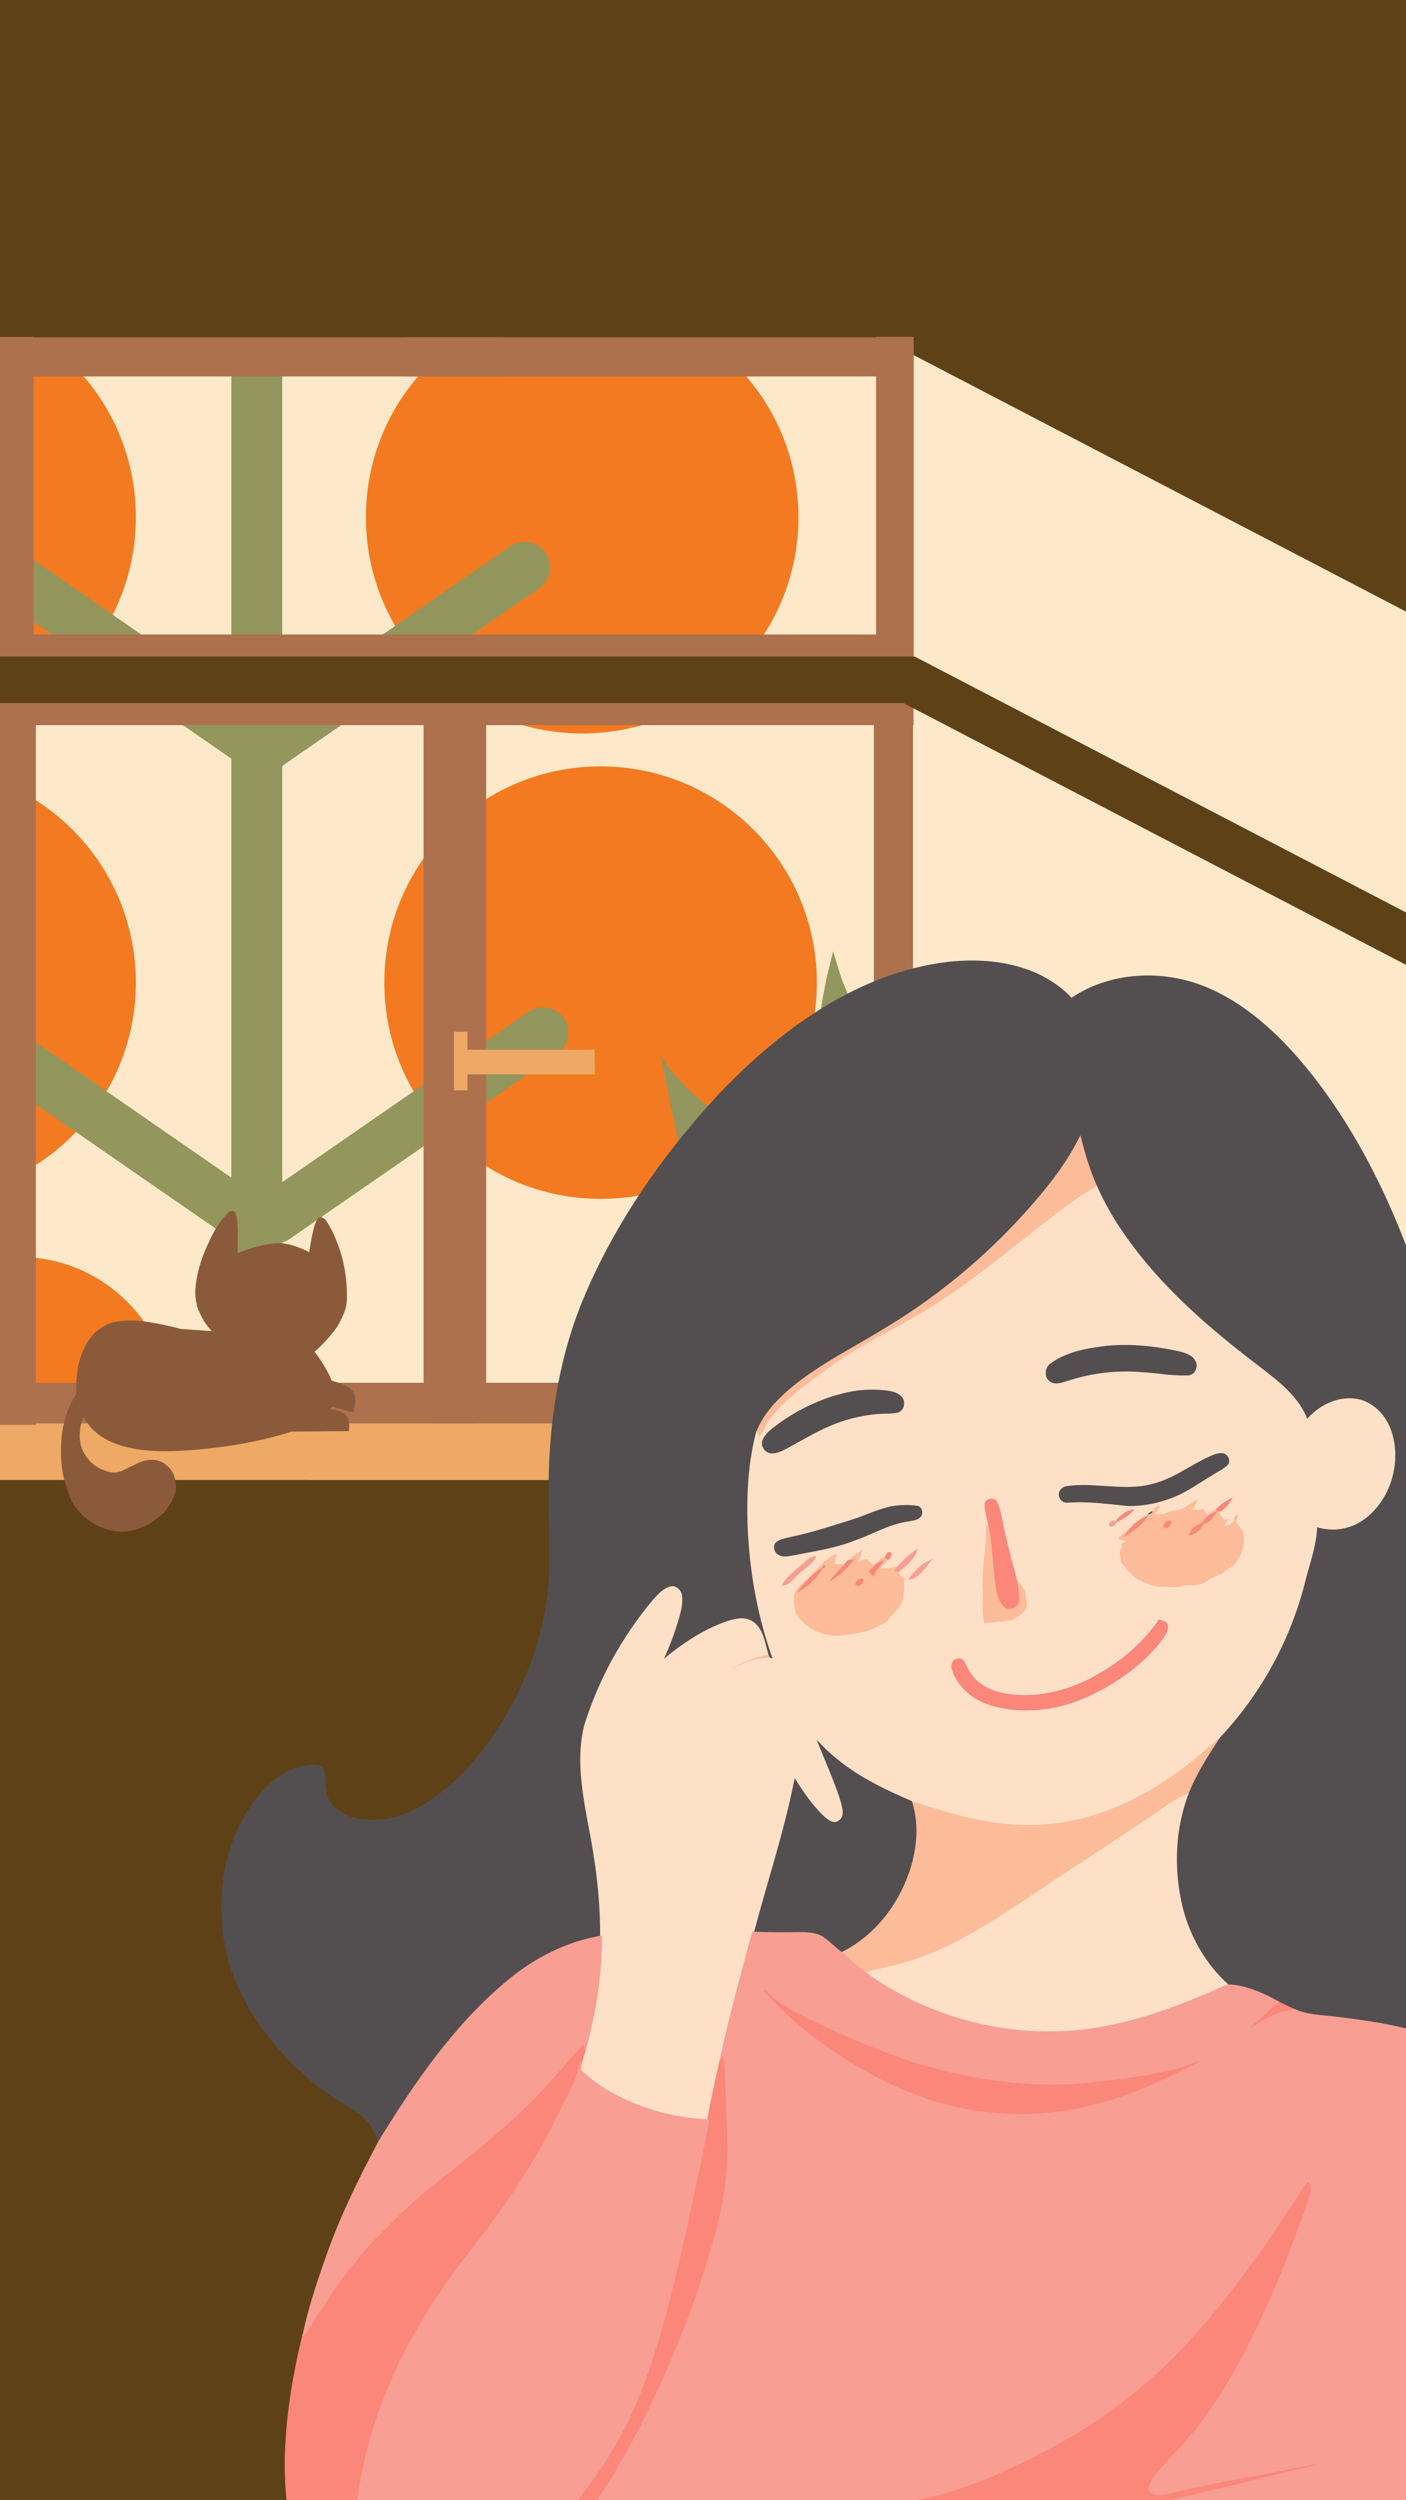 <svg xmlns="http://www.w3.org/2000/svg" xmlns:xlink="http://www.w3.org/1999/xlink" width="1080" zoomAndPan="magnify" viewBox="0 0 810 1440" height="1920" preserveAspectRatio="xMidYMid meet" version="1.0"><defs><clipPath id="87125dff16"><path d="M 221 441 L 470.988 441 L 470.988 691 L 221 691 Z M 221 441 " clip-rule="nonzero"/></clipPath><clipPath id="ffa43b0f4e"><path d="M 0 62 L 328 62 L 328 1071.883 L 0 1071.883 Z M 0 62 " clip-rule="nonzero"/></clipPath><clipPath id="74b2e84d47"><path d="M 0 850.078 L 810 850.078 L 810 1440 L 0 1440 Z M 0 850.078 " clip-rule="nonzero"/></clipPath><clipPath id="a6c6513ca8"><path d="M 0 0 L 810 0 L 810 203.555 L 0 203.555 Z M 0 0 " clip-rule="nonzero"/></clipPath><clipPath id="e3ec93401c"><path d="M 514 0 L 810 0 L 810 476 L 514 476 Z M 514 0 " clip-rule="nonzero"/></clipPath><clipPath id="0181dac0ad"><path d="M 618.516 -1.113 L 1149.676 275.477 L 1045.773 475.004 L 514.617 198.41 Z M 618.516 -1.113 " clip-rule="nonzero"/></clipPath><clipPath id="67ecab7e21"><path d="M 618.516 -1.113 L 1149.676 275.477 L 1045.773 475.004 L 514.617 198.41 Z M 618.516 -1.113 " clip-rule="nonzero"/></clipPath><clipPath id="dd70cce01d"><path d="M 176 813 L 573.285 813 L 573.285 853 L 176 853 Z M 176 813 " clip-rule="nonzero"/></clipPath><clipPath id="0de1004b53"><path d="M 0 194.027 L 20 194.027 L 20 390 L 0 390 Z M 0 194.027 " clip-rule="nonzero"/></clipPath><clipPath id="58a440e8ae"><path d="M 504 194.027 L 527 194.027 L 527 390 L 504 390 Z M 504 194.027 " clip-rule="nonzero"/></clipPath><clipPath id="f74ca86a95"><path d="M 5 194.027 L 290 194.027 L 290 217 L 5 217 Z M 5 194.027 " clip-rule="nonzero"/></clipPath><clipPath id="dd16e352f3"><path d="M 234 194.027 L 519 194.027 L 519 217 L 234 217 Z M 234 194.027 " clip-rule="nonzero"/></clipPath><clipPath id="ee4efd8cf7"><path d="M 0 378.145 L 526.801 378.145 L 526.801 404.91 L 0 404.91 Z M 0 378.145 " clip-rule="nonzero"/></clipPath><clipPath id="f82f0b6758"><path d="M 514 378 L 810 378 L 810 679 L 514 679 Z M 514 378 " clip-rule="nonzero"/></clipPath><clipPath id="a16728b103"><path d="M 526.98 378.145 L 1058.137 654.734 L 1045.773 678.477 L 514.617 401.887 Z M 526.98 378.145 " clip-rule="nonzero"/></clipPath><clipPath id="1408fac8b0"><path d="M 526.98 378.145 L 1058.137 654.734 L 1045.773 678.477 L 514.617 401.887 Z M 526.98 378.145 " clip-rule="nonzero"/></clipPath></defs><rect x="-81" width="972" fill="#ffffff" y="-144" height="1728" fill-opacity="1"/><rect x="-81" width="972" fill="#fde9c9" y="-144" height="1728" fill-opacity="1"/><path fill="#f37a20" d="M 459.992 297.906 C 459.992 366.688 404.207 422.453 335.402 422.453 C 266.582 422.453 210.809 366.691 210.809 297.906 C 210.809 229.113 266.582 173.359 335.402 173.359 C 404.211 173.363 459.992 229.113 459.992 297.906 Z M 459.992 297.906 " fill-opacity="1" fill-rule="nonzero"/><path fill="#f37a20" d="M 314.57 44.48 C 314.57 136.477 239.957 211.059 147.934 211.059 C 55.883 211.059 -18.715 136.473 -18.715 44.48 C -18.715 -47.527 55.883 -122.109 147.934 -122.109 C 239.957 -122.109 314.57 -47.527 314.57 44.48 Z M 314.57 44.48 " fill-opacity="1" fill-rule="nonzero"/><path fill="#f37a20" d="M -170.895 297.906 C -170.895 366.688 -115.109 422.453 -46.301 422.453 C 22.508 422.453 78.289 366.691 78.289 297.906 C 78.289 229.113 22.508 173.359 -46.301 173.359 C -115.109 173.363 -170.895 229.113 -170.895 297.906 Z M -170.895 297.906 " fill-opacity="1" fill-rule="nonzero"/><g clip-path="url(#87125dff16)"><path fill="#f37a20" d="M 470.602 565.938 C 470.602 634.719 414.812 690.484 346.008 690.484 C 277.203 690.484 221.418 634.723 221.418 565.938 C 221.418 497.145 277.203 441.391 346.008 441.391 C 414.812 441.391 470.602 497.145 470.602 565.938 Z M 470.602 565.938 " fill-opacity="1" fill-rule="nonzero"/></g><path fill="#f37a20" d="M -170.895 565.938 C -170.895 634.719 -115.109 690.484 -46.301 690.484 C 22.508 690.484 78.289 634.723 78.289 565.938 C 78.289 497.145 22.508 441.391 -46.301 441.391 C -115.109 441.391 -170.895 497.145 -170.895 565.938 Z M -170.895 565.938 " fill-opacity="1" fill-rule="nonzero"/><path fill="#f37a20" d="M -77.742 812.379 C -77.742 861.242 -38.105 900.875 10.797 900.875 C 59.68 900.875 99.312 861.242 99.312 812.379 C 99.312 763.492 59.68 723.883 10.797 723.883 C -38.105 723.883 -77.742 763.492 -77.742 812.379 Z M -77.742 812.379 " fill-opacity="1" fill-rule="nonzero"/><g clip-path="url(#ffa43b0f4e)"><path fill="#93965d" d="M 324.887 586.465 C 320.277 579.809 311.152 578.156 304.5 582.754 L 162.586 680.891 L 162.586 441.148 L 310.559 338.812 C 317.211 334.211 318.871 325.082 314.273 318.43 C 309.664 311.777 300.539 310.121 293.883 314.719 L 162.586 405.523 L 162.586 77.258 C 162.586 69.172 156.023 62.613 147.934 62.613 C 139.844 62.613 133.281 69.172 133.281 77.258 L 133.281 401.324 L -4.797 305.84 C -11.449 301.238 -20.578 302.902 -25.184 309.555 C -29.789 316.207 -28.125 325.328 -21.469 329.934 L 132.832 436.641 C 132.977 436.742 133.133 436.805 133.281 436.898 L 133.281 678.238 L -4.797 582.754 C -11.449 578.152 -20.578 579.816 -25.184 586.469 C -29.785 593.121 -28.121 602.242 -21.469 606.848 L 132.832 713.551 C 132.977 713.652 133.133 713.719 133.281 713.812 L 133.281 880.273 L 52.414 824.348 C 45.762 819.742 36.633 821.41 32.027 828.059 C 27.422 834.715 29.082 843.836 35.742 848.441 L 128.973 912.922 C 130.324 913.855 131.781 914.512 133.281 914.941 L 133.281 1057.293 C 133.281 1065.379 139.844 1071.941 147.934 1071.941 C 156.023 1071.941 162.586 1065.379 162.586 1057.293 L 162.586 715.57 C 164.074 715.141 165.527 714.484 166.875 713.555 L 321.176 606.848 C 327.828 602.242 329.492 593.121 324.887 586.465 Z M 324.887 586.465 " fill-opacity="1" fill-rule="nonzero"/></g><g clip-path="url(#74b2e84d47)"><path fill="#5f4118" d="M -4.559 850.078 L 1002.156 850.078 L 1002.156 1461.461 L -4.559 1461.461 Z M -4.559 850.078 " fill-opacity="1" fill-rule="nonzero"/></g><g clip-path="url(#a6c6513ca8)"><path fill="#5f4118" d="M -98.359 -1363.293 L 908.359 -1363.293 L 908.359 203.555 L -98.359 203.555 Z M -98.359 -1363.293 " fill-opacity="1" fill-rule="nonzero"/></g><g clip-path="url(#e3ec93401c)"><g clip-path="url(#0181dac0ad)"><g clip-path="url(#67ecab7e21)"><path fill="#5f4118" d="M 618.516 -1.113 L 1149.676 275.477 L 1045.773 475.004 L 514.617 198.41 Z M 618.516 -1.113 " fill-opacity="1" fill-rule="nonzero"/></g></g></g><path fill="#93965d" d="M 380.379 606.641 L 383.91 624.148 C 390.633 657.289 395.352 679.145 398.074 689.719 C 400.832 699.457 403.742 708.52 406.797 716.91 C 409.023 723.699 412.895 731.73 418.414 741.004 C 426.555 752.957 433.621 761.664 439.617 767.125 C 448.809 776.34 461.172 784.57 476.711 791.809 C 481.105 793.512 485.926 794.645 491.176 795.215 C 496.543 795.77 502.102 795.781 507.844 795.246 L 512.141 795.945 C 513.086 779.301 512.27 764.316 509.684 751 C 508.395 744.34 506.66 738.098 504.484 732.273 L 500.895 723.848 C 495.676 713.699 488.664 703.875 479.863 694.375 C 472.91 686.977 465.809 680.168 458.551 673.953 C 456.59 671.965 442.547 662.023 416.422 644.121 C 411.633 640.418 407.145 636.773 402.949 633.188 C 391.348 622.992 383.824 614.145 380.379 606.641 " fill-opacity="1" fill-rule="nonzero"/><path fill="#93965d" d="M 479.977 547.895 L 477.016 559.836 C 475.199 567.805 473.707 575.797 472.535 583.805 L 471.02 595.832 L 469.984 607.887 L 469.438 619.973 L 469.367 632.09 L 469.785 644.234 C 470.707 658.598 471.746 668.457 472.906 673.812 C 477.719 700.902 490.551 726.031 511.402 749.199 L 506.164 696.855 C 508.945 681.371 510.578 669.695 511.062 661.832 C 511.664 651.723 511.25 642.453 509.824 634.023 C 508.871 626.559 506.645 618.043 503.141 608.488 C 501.406 603.34 495.617 589.238 485.777 566.18 C 484.609 563.168 482.676 557.074 479.977 547.895 " fill-opacity="1" fill-rule="nonzero"/><path fill="#93965d" d="M 430.012 757.148 L 427.754 757.195 C 419.172 757.758 410.609 759.34 402.062 761.945 C 391.883 765.566 378.992 770.66 363.398 777.23 C 367.5 778.141 371.875 779.449 376.527 781.16 C 391.734 787.941 402.555 792.469 408.996 794.75 C 413.059 796.238 417.605 797.566 422.629 798.742 C 436.16 801.953 453.125 803.516 473.527 803.43 C 480.871 803.172 487.105 802.746 492.227 802.152 C 494.789 801.855 497.07 801.52 499.074 801.141 C 503.602 800.117 505.984 799.453 506.219 799.148 L 495.172 784.023 C 490.738 780.484 486.285 777.293 481.812 774.449 C 477.34 771.602 472.844 769.105 468.332 766.953 L 461.543 763.984 C 457.012 762.18 452.457 760.723 447.879 759.613 L 441.004 758.207 C 435.453 757.379 431.793 757.027 430.012 757.148 " fill-opacity="1" fill-rule="nonzero"/><path fill="#eda965" d="M -49.039 813.047 L 347.434 813.047 C 347.434 826.16 347.434 839.27 347.434 852.379 C 215.277 852.379 83.117 852.379 -49.039 852.379 C -49.039 839.27 -49.039 826.156 -49.039 813.047 " fill-opacity="1" fill-rule="nonzero"/><g clip-path="url(#dd70cce01d)"><path fill="#eda965" d="M 573.16 813.047 L 176.688 813.047 C 176.688 826.16 176.688 839.27 176.688 852.379 C 308.844 852.379 441.004 852.379 573.16 852.379 C 573.16 839.27 573.16 826.156 573.16 813.047 " fill-opacity="1" fill-rule="nonzero"/></g><g clip-path="url(#0de1004b53)"><path fill="#ae714d" d="M -2.262 194.008 L 19.426 194.008 L 19.426 389.977 C 12.199 389.977 4.969 389.98 -2.262 389.98 C -2.262 324.656 -2.262 259.332 -2.262 194.008 " fill-opacity="1" fill-rule="nonzero"/></g><g clip-path="url(#58a440e8ae)"><path fill="#ae714d" d="M 526.383 194.008 L 504.695 194.008 L 504.695 389.977 C 511.922 389.977 519.152 389.98 526.383 389.98 C 526.383 324.656 526.383 259.332 526.383 194.008 " fill-opacity="1" fill-rule="nonzero"/></g><g clip-path="url(#f74ca86a95)"><path fill="#ae714d" d="M 5.625 194.281 L 289.949 194.281 C 289.949 201.793 289.949 209.305 289.949 216.816 C 195.172 216.82 100.398 216.82 5.625 216.82 C 5.625 209.305 5.625 201.793 5.625 194.281 " fill-opacity="1" fill-rule="nonzero"/></g><g clip-path="url(#dd16e352f3)"><path fill="#ae714d" d="M 518.496 194.281 L 234.172 194.281 C 234.172 201.793 234.172 209.305 234.172 216.816 C 328.949 216.82 423.723 216.82 518.496 216.82 C 518.496 209.305 518.496 201.793 518.496 194.281 " fill-opacity="1" fill-rule="nonzero"/></g><path fill="#ae714d" d="M -0.008 365.422 L 269.539 365.422 C 269.539 373.406 269.539 381.387 269.539 389.367 C 179.691 389.367 89.844 389.367 -0.008 389.371 C -0.008 381.387 -0.008 373.406 -0.008 365.422 " fill-opacity="1" fill-rule="nonzero"/><path fill="#ae714d" d="M 524.129 365.422 L 254.582 365.422 C 254.582 373.406 254.582 381.387 254.582 389.367 C 344.43 389.367 434.277 389.367 524.129 389.371 C 524.129 381.387 524.129 373.406 524.129 365.422 " fill-opacity="1" fill-rule="nonzero"/><path fill="#ae714d" d="M -2.172 395.508 L 261.07 395.508 C 261.07 402.891 261.07 410.273 261.07 417.656 C 173.324 417.656 85.578 417.656 -2.172 417.656 C -2.172 410.273 -2.172 402.891 -2.172 395.508 " fill-opacity="1" fill-rule="nonzero"/><path fill="#ae714d" d="M 526.293 395.508 L 263.051 395.508 C 263.051 402.891 263.051 410.273 263.051 417.656 C 350.797 417.656 438.543 417.656 526.293 417.656 C 526.293 410.273 526.293 402.891 526.293 395.508 " fill-opacity="1" fill-rule="nonzero"/><path fill="#ae714d" d="M -1.879 395.246 L 9.395 395.246 L 20.672 395.25 C 20.672 537.043 20.672 678.84 20.672 820.637 C 13.152 820.637 5.637 820.637 -1.879 820.637 C -1.879 678.84 -1.879 537.043 -1.879 395.246 " fill-opacity="1" fill-rule="nonzero"/><path fill="#ae714d" d="M 526 395.246 L 514.723 395.246 L 503.449 395.25 C 503.449 537.043 503.449 678.84 503.449 820.637 C 510.965 820.637 518.484 820.637 526 820.637 C 526 678.84 526 537.043 526 395.246 " fill-opacity="1" fill-rule="nonzero"/><path fill="#ae714d" d="M 9.812 796.398 L 275.383 796.398 C 275.383 804.199 275.383 812 275.383 819.801 C 186.859 819.801 98.336 819.801 9.812 819.801 C 9.812 812 9.812 804.199 9.812 796.398 " fill-opacity="1" fill-rule="nonzero"/><path fill="#ae714d" d="M 514.309 796.398 L 248.738 796.398 C 248.738 804.199 248.738 812 248.738 819.801 C 337.262 819.801 425.785 819.801 514.309 819.801 C 514.309 812 514.309 804.199 514.309 796.398 " fill-opacity="1" fill-rule="nonzero"/><path fill="#ae714d" d="M 244.039 397.531 L 265.703 397.531 L 265.703 800.246 C 258.48 800.25 251.262 800.25 244.039 800.25 C 244.039 666.008 244.039 531.77 244.039 397.531 " fill-opacity="1" fill-rule="nonzero"/><path fill="#ae714d" d="M 280.082 397.531 L 258.418 397.531 L 258.418 800.246 C 265.641 800.25 272.859 800.25 280.082 800.25 C 280.082 666.008 280.082 531.77 280.082 397.531 " fill-opacity="1" fill-rule="nonzero"/><path fill="#eda965" d="M 266.438 604.555 L 342.641 604.57 C 342.637 609.297 342.637 614.023 342.637 618.75 C 317.234 618.746 291.836 618.742 266.434 618.738 C 266.438 614.012 266.438 609.285 266.438 604.555 " fill-opacity="1" fill-rule="nonzero"/><path fill="#eda965" d="M 261.531 594.219 L 269.324 594.219 C 269.324 605.48 269.324 616.742 269.324 628.004 C 266.727 628.004 264.129 628.004 261.531 628.004 C 261.531 616.742 261.531 605.48 261.531 594.219 " fill-opacity="1" fill-rule="nonzero"/><path fill="#8b5a3a" d="M 129.758 767.242 L 135.434 778.605 C 126.477 771.66 120.469 765.691 117.406 760.703 C 114.613 755.562 113.227 752.305 113.25 750.934 C 112.695 748.543 112.445 745.973 112.508 743.223 C 113.102 734.41 115.559 725.445 119.887 716.324 C 123.824 707.441 128.086 701.172 132.664 697.516 C 134.801 696.738 136.109 698.48 136.602 702.734 C 137.094 705.988 137.191 712.277 136.898 721.605 C 147.695 717.738 155.344 715.871 159.848 716 C 164.727 715.82 170.824 717.527 178.145 721.117 C 180.184 707.055 182.422 700.367 184.863 701.055 C 185.547 701.043 186.309 701.461 187.152 702.305 C 187.52 702.25 188.934 704.504 191.398 709.066 C 197.504 721.645 200.309 735.051 199.809 749.277 C 199.688 753.168 197.738 758.273 193.953 764.602 C 190.266 769.676 186.031 774.32 181.25 778.535 C 192.531 793.602 195.598 804.469 190.457 811.141 C 187.156 816.547 178.199 821.449 163.586 825.852 C 145.289 831.246 124.699 834.523 101.812 835.684 C 72.734 836.938 54.648 830 47.551 814.875 C 45.973 811.488 44.914 807.926 44.367 804.191 C 43.559 802.289 43.723 796.719 44.859 787.484 C 47.391 775.992 52.219 768.195 59.34 764.086 C 63.184 761.566 69.137 760.383 77.195 760.539 C 84.125 760.898 93.129 762.516 104.199 765.387 L 129.758 767.242 " fill-opacity="1" fill-rule="nonzero"/><path fill="#8b5a3a" d="M 183.57 793.289 L 185.523 793.758 C 189.508 794.672 193.121 795.707 196.359 796.871 C 197.41 797.27 198.375 797.695 199.262 798.145 L 200.508 798.852 C 201.293 799.336 201.965 799.859 202.52 800.422 C 203.07 800.988 203.504 801.59 203.824 802.23 L 204.234 803.215 C 204.453 803.891 204.59 804.59 204.645 805.32 C 204.82 807.133 204.426 809.879 203.457 813.566 L 178.316 806.242 L 183.57 793.289 " fill-opacity="1" fill-rule="nonzero"/><path fill="#8b5a3a" d="M 180.043 810.422 L 181.863 810.59 C 185.578 810.898 188.973 811.34 192.051 811.918 C 193.055 812.121 193.988 812.355 194.848 812.617 L 196.074 813.043 C 196.852 813.34 197.535 813.684 198.117 814.066 C 200.703 815.488 201.652 818.879 200.965 824.238 L 147.52 824.664 L 180.043 810.422 " fill-opacity="1" fill-rule="nonzero"/><path fill="#8b5a3a" d="M 54.258 801.484 L 52.246 803.906 C 47.312 809.762 43.926 814.766 42.086 818.918 C 40.641 821.891 39.426 826.598 38.445 833.039 C 37.918 836.438 37.922 844.078 38.461 855.965 C 38.492 856.59 38.93 858.273 39.781 861.016 C 40.547 863.164 41.543 865.184 42.773 867.074 C 45.594 870.98 48.906 874.18 52.711 876.672 C 54.531 877.891 56.395 878.906 58.297 879.719 C 63.129 881.395 66.078 882.156 67.145 882.004 C 76.527 882.965 85.559 879.414 94.242 871.352 C 97.637 867.688 100 863.266 101.328 858.078 C 101.531 854.465 101.023 851.367 99.805 848.785 C 99.195 847.492 98.41 846.328 97.449 845.293 L 95.871 843.836 C 92.926 841.309 89.398 840.34 85.289 840.941 C 83.332 841.184 81.969 841.523 81.195 841.949 C 79.281 842.742 75.516 844.527 69.906 847.305 C 67.641 848.051 65.715 848.273 64.133 847.965 C 57.062 846.59 51.887 842.969 48.602 837.102 C 46.039 833.012 45.316 827.762 46.438 821.352 C 47.023 818.355 48.02 815.953 49.422 814.152 C 50.121 813.25 50.926 812.5 51.832 811.895 L 53.266 811.105 L 54.258 801.484 " fill-opacity="1" fill-rule="nonzero"/><path fill="#8b5a3a" d="M 52.844 795.551 L 51.438 796.016 C 49.578 796.785 47.785 798.156 46.055 800.129 C 43.926 802.859 42.664 804.68 42.277 805.586 C 41.449 807.043 40.664 808.617 39.926 810.297 C 39.203 811.953 38.562 813.66 38.004 815.422 C 37.445 817.184 36.969 819 36.578 820.867 L 36.047 823.711 C 35.426 827.531 35.125 831.621 35.145 835.988 C 35.16 844.523 36.402 851.848 38.871 857.957 C 40.195 860.383 41.824 862.426 43.758 864.086 C 44.727 864.918 45.77 865.652 46.887 866.289 C 47.352 866.73 49.199 867.473 52.438 868.52 C 52.566 868.449 52.477 867.973 52.16 867.094 C 49.023 861.23 46.645 856.402 45.027 852.609 C 43.977 850.105 43.207 848.012 42.719 846.336 C 41.59 842.633 41.023 838.363 41.016 833.52 C 41.008 832.57 41.043 831.633 41.125 830.711 L 41.277 829.332 C 41.398 828.418 41.566 827.52 41.777 826.633 C 42.199 824.855 42.793 823.133 43.566 821.453 C 45.762 816.93 48.688 812.625 52.336 808.543 L 52.844 795.551 " fill-opacity="1" fill-rule="nonzero"/><path fill="#534e4f" d="M 937.102 1207.875 C 935.832 1199.309 934.516 1190.445 933.789 1181.68 C 932.27 1166.414 932.336 1151.293 932.898 1133.293 C 933.938 1112.242 934.598 1089.648 932.434 1067.066 C 930.719 1047.598 927.441 1028.395 922.598 1009.461 C 917.754 990.523 911.41 972.105 903.562 954.203 C 896.41 937.32 887.625 920.891 879.133 905 C 868.484 885.078 857.473 864.484 849.598 842.84 C 843.77 828.379 839.648 813.078 835.66 798.281 C 834.566 794.219 833.473 790.16 832.348 786.117 C 824.281 756.555 815.555 730.453 805.668 706.32 C 789.809 667.82 770.27 635.07 747.59 608.973 C 730.871 589.941 714.203 576.938 696.637 569.215 C 670.203 557.633 639.121 559.797 617.293 574.707 C 612.539 569.219 606.289 565.332 601.332 562.539 C 586.328 554.613 567.32 551.645 546.359 553.957 C 520.203 557.023 493.93 567.141 468.27 584.023 C 443.625 600.262 420.633 621.305 397.977 648.355 C 370.07 681.707 348.746 716.434 334.594 751.566 C 321.719 784.086 315.488 821.727 316.082 863.43 C 316.016 869.465 316.152 875.605 316.281 881.543 C 316.555 894.125 316.84 907.137 315.238 919.832 C 311.129 949.918 299.062 979.336 280.344 1004.91 C 268.812 1020.551 255.715 1032.617 241.398 1040.789 C 238.812 1042.332 236.109 1043.637 233.293 1044.707 C 230.48 1045.777 227.59 1046.598 224.633 1047.164 C 221.676 1047.73 218.688 1048.039 215.676 1048.086 C 212.664 1048.133 209.672 1047.918 206.695 1047.445 C 198.562 1046.168 191.621 1041.277 188.609 1034.75 C 187.945 1032.211 187.625 1029.633 187.645 1027.008 C 187.527 1023.902 187.406 1020.691 186.16 1017.691 L 186.082 1017.508 L 185.906 1017.418 C 182.883 1015.898 179.324 1016.406 176.184 1016.855 C 175.609 1016.938 175.043 1017.02 174.441 1017.094 C 163.445 1019.488 153.262 1027.379 144.16 1040.555 C 130.727 1060.648 125.16 1086.359 128.48 1112.938 C 130.691 1133.559 139.934 1154.613 155.199 1173.836 C 168.184 1190.059 182.918 1203.031 199 1212.398 C 205.062 1215.66 209.082 1218.766 212.047 1222.492 C 214.188 1224.922 215.52 1227.965 216.805 1230.906 C 217.207 1231.824 217.605 1232.738 218.027 1233.637 L 218.453 1234.535 L 218.973 1233.691 C 239.141 1200.941 262.035 1167.121 292.75 1141.641 C 309.012 1127.996 327.551 1119.098 346.355 1115.906 L 346.801 1115.828 L 346.805 1115.379 C 346.957 1095.32 344.625 1074.027 339.461 1048.375 C 335.895 1028.797 333.297 1011.184 337.617 993.914 C 341.762 980.715 347.168 968.051 353.828 955.926 C 360.488 943.797 368.277 932.441 377.191 921.859 L 377.703 921.301 C 380.273 918.484 382.926 915.574 386.594 914.734 C 387.129 914.617 387.664 914.617 388.203 914.734 C 388.738 914.852 389.223 915.078 389.66 915.41 C 390.305 915.902 390.82 916.504 391.215 917.211 C 391.609 917.918 391.848 918.676 391.926 919.484 C 392.293 923.496 391.324 927.453 390.301 931.156 C 387.77 940.059 384.512 948.688 380.539 957.047 L 379.449 959.309 L 381.367 957.691 C 395.105 946.129 407.238 938.785 419.539 934.594 C 424.137 933.152 429.93 931.941 433.93 935.363 C 437.996 938.75 439.293 943.992 440.543 949.062 C 440.852 950.305 441.156 951.539 441.516 952.781 C 441.887 953.727 442.297 954.645 442.742 955.504 L 442.855 955.73 L 443.102 955.785 C 443.766 955.934 445.094 956.246 445.762 956.406 L 446.734 956.641 L 446.391 955.699 C 437.867 932.203 432.961 906.598 431.809 879.602 C 431.023 858.27 432.512 841.148 436.48 825.766 C 440.02 815.641 447.855 807.727 453.438 802.66 C 465.418 791.98 479.543 783.828 493.203 775.945 C 497.68 773.359 502.309 770.688 506.785 767.973 C 522.715 758.633 537.828 748.121 552.121 736.438 C 566.418 724.754 579.723 712.035 592.039 698.285 C 602.301 686.789 613.848 672.922 622.086 656.891 C 624.23 665.176 627.008 674.73 631.234 684.027 C 635.477 693.465 640.562 702.43 646.488 710.914 C 668.121 742.352 697.238 766.664 722.867 786.297 C 723.828 787.047 724.801 787.801 725.781 788.551 C 736.52 796.832 747.621 805.395 752.438 818.34 L 752.758 819.203 L 753.352 818.5 C 760.68 809.805 771.246 805.27 780.938 806.66 C 789.484 807.793 797.164 814.727 800.5 824.324 C 806.867 842.895 799.383 865.34 783.457 875.418 C 781.609 876.562 779.66 877.492 777.609 878.207 C 775.555 878.922 773.449 879.406 771.293 879.66 C 769.133 879.914 766.973 879.934 764.809 879.711 C 762.648 879.492 760.535 879.039 758.473 878.355 L 757.785 878.133 L 757.77 878.855 C 757.574 886.824 755.352 894.641 753.203 902.199 C 752.508 904.645 751.789 907.168 751.148 909.664 C 749.066 918.109 746.449 926.387 743.301 934.496 C 740.152 942.609 736.496 950.484 732.336 958.125 C 728.176 965.766 723.547 973.109 718.441 980.156 C 713.336 987.203 707.805 993.895 701.84 1000.23 L 701.738 1000.383 C 694.945 1010.848 687.914 1021.668 683.41 1033.586 C 676.348 1052.703 675.031 1074.215 679.602 1095.805 C 683.727 1114.66 693.461 1131.703 707.008 1143.789 L 707.152 1143.918 L 707.344 1143.926 C 717.824 1144.355 727.551 1148.969 735.727 1153.449 C 738.914 1155.043 742.215 1156.688 745.543 1158.176 C 751.398 1160.719 757.793 1161.348 763.98 1161.961 C 766.035 1162.164 768.164 1162.375 770.23 1162.652 C 787.355 1164.734 804.043 1167.039 819.918 1172.27 C 840.23 1178.949 858.246 1191.305 870.656 1207.059 C 886.762 1227.359 895.34 1254.547 894.801 1283.613 C 894.484 1301.586 892.094 1319.273 887.621 1336.684 L 887.426 1337.449 L 889.156 1337.23 L 889.285 1337.199 C 906.949 1330.281 922.105 1315.852 930.867 1297.602 C 937.629 1283.617 941.043 1267.375 941.008 1249.328 C 941.184 1235.363 939.109 1221.391 937.102 1207.875 Z M 937.102 1207.875 " fill-opacity="1" fill-rule="nonzero"/><path fill="#534e4f" d="M 615.574 796.277 C 622.504 794.012 629.59 792.473 636.836 791.656 C 644.082 790.84 651.332 790.762 658.594 791.43 C 661.82 791.602 665.102 791.965 668.273 792.312 C 673.605 793.039 678.965 793.355 684.344 793.266 C 684.883 793.246 685.406 793.152 685.922 792.992 C 686.434 792.832 686.918 792.609 687.371 792.32 C 687.828 792.031 688.234 791.691 688.602 791.293 C 688.965 790.898 689.27 790.461 689.52 789.984 C 689.82 789.477 690.051 788.934 690.211 788.367 C 690.371 787.797 690.453 787.215 690.461 786.625 C 690.473 786.031 690.406 785.449 690.262 784.875 C 690.121 784.301 689.906 783.758 689.621 783.238 C 687.543 779.484 683.414 778.195 678.996 777.105 C 663.93 773.859 650.531 772.84 638.043 773.988 L 638.031 773.992 C 627.164 775.234 614.738 777.148 604.914 784.148 C 603.836 784.852 602.984 785.766 602.359 786.891 C 601.734 788.02 601.41 789.223 601.383 790.512 C 601.352 790.988 601.367 791.469 601.438 791.941 C 601.508 792.418 601.625 792.883 601.789 793.332 C 601.953 793.785 602.164 794.215 602.418 794.621 C 602.672 795.027 602.969 795.406 603.301 795.75 C 603.633 796.098 604 796.406 604.398 796.676 C 604.797 796.945 605.215 797.172 605.66 797.355 C 606.105 797.535 606.566 797.672 607.039 797.758 C 607.512 797.844 607.988 797.883 608.469 797.867 C 610.535 797.75 612.539 797.332 614.484 796.617 C 614.848 796.504 615.207 796.391 615.574 796.277 Z M 615.574 796.277 " fill-opacity="1" fill-rule="nonzero"/><path fill="#534e4f" d="M 460.352 831.598 C 468.047 827.301 476 822.863 484.48 819.969 C 493.477 816.859 502.738 815.266 512.258 815.195 C 512.793 815.141 513.344 815.113 513.898 815.09 C 515.758 815.008 517.676 814.922 519.27 813.75 C 520.066 813.176 520.695 812.461 521.16 811.598 C 521.625 810.734 521.879 809.816 521.918 808.836 C 522.008 807.789 521.871 806.77 521.5 805.781 C 521.129 804.797 520.562 803.938 519.805 803.207 C 517.363 800.969 514.094 800.234 511.207 799.816 C 505.453 799.113 499.699 799.102 493.945 799.781 L 493.93 799.781 C 478.707 801.973 463.148 808.371 448.914 818.297 C 448.281 818.785 447.633 819.266 446.98 819.746 C 443.629 822.223 440.168 824.785 438.41 828.711 C 437.965 829.715 437.789 830.766 437.883 831.859 C 437.977 832.953 438.324 833.957 438.934 834.871 C 439.504 835.848 440.27 836.625 441.238 837.207 C 442.207 837.789 443.258 838.105 444.387 838.152 C 444.5 838.156 444.613 838.156 444.727 838.156 C 448.27 838.156 451.395 836.492 454.465 834.852 C 456.434 833.781 458.391 832.691 460.352 831.598 Z M 460.352 831.598 " fill-opacity="1" fill-rule="nonzero"/><path fill="#534e4f" d="M 699.617 850.152 C 700.48 849.59 701.406 849.059 702.301 848.543 C 704.488 847.426 706.465 846.012 708.238 844.312 C 708.766 843.637 709.086 842.871 709.203 842.02 C 709.316 841.168 709.207 840.344 708.879 839.551 C 708.559 838.641 708.039 837.863 707.316 837.223 C 706.598 836.578 705.766 836.152 704.824 835.938 C 703.027 835.703 701.277 835.906 699.578 836.539 L 699.543 836.551 C 694.199 838.57 689.168 841.453 684.301 844.242 C 677.797 847.969 671.07 851.82 663.586 853.59 C 654.707 856.02 645.465 855.383 636.527 854.77 C 629.215 854.266 621.648 853.742 614.242 854.879 C 611.289 855.352 608.469 858.074 608.984 861.328 C 609.035 862.094 609.242 862.82 609.598 863.5 C 609.953 864.18 610.43 864.762 611.031 865.242 C 611.641 865.75 612.328 866.113 613.094 866.332 C 613.855 866.555 614.629 866.613 615.418 866.508 C 625.445 865.836 635.621 866.945 645.457 868.016 C 646.914 868.172 648.367 868.332 649.883 868.488 C 658.773 868.527 667.355 866.926 675.629 863.684 C 681.805 861.363 687.43 857.789 692.867 854.336 C 695.062 852.941 697.328 851.5 699.617 850.152 Z M 699.617 850.152 " fill-opacity="1" fill-rule="nonzero"/><path fill="#534e4f" d="M 528.484 866.148 C 523.133 865.477 517.805 865.633 512.5 866.613 L 512.465 866.621 C 507.945 867.797 503.523 869.273 499.199 871.051 C 495.977 872.297 492.641 873.582 489.277 874.582 C 487.598 875.102 485.914 875.629 484.234 876.156 C 475.113 879.012 465.684 881.965 456.164 883.957 C 455.52 884.117 454.859 884.266 454.199 884.41 C 451.633 884.98 448.984 885.574 446.699 887.113 C 446.062 887.625 445.578 888.258 445.258 889.008 C 444.934 889.762 444.805 890.547 444.871 891.359 C 444.898 892.32 445.148 893.223 445.609 894.066 C 446.074 894.91 446.703 895.598 447.5 896.137 C 448.891 897.125 450.441 897.586 452.145 897.52 C 453.562 897.477 454.965 897.316 456.352 897.035 L 457.324 896.867 C 459.742 896.383 462.168 895.93 464.594 895.477 C 474.082 893.703 483.891 891.867 493 888.188 C 496.562 886.957 500.078 885.418 503.48 883.93 C 509.715 881.195 516.168 878.371 523.09 877.406 C 523.613 877.293 524.16 877.203 524.715 877.109 C 527.086 876.707 529.777 876.254 531.406 874.078 C 531.938 873.352 532.254 872.543 532.359 871.648 C 532.469 870.754 532.348 869.891 532 869.062 C 531.719 868.297 531.266 867.652 530.637 867.133 C 530.008 866.609 529.289 866.285 528.484 866.148 Z M 528.484 866.148 " fill-opacity="1" fill-rule="nonzero"/><path fill="#534e4f" d="M 664.566 868.895 L 664.109 869.039 C 662.41 869.598 661.035 870.602 659.984 872.051 L 659.844 872.242 L 660.039 873.188 L 660.387 873.258 C 660.629 873.305 660.875 873.328 661.125 873.328 C 661.754 873.34 662.359 873.223 662.938 872.973 C 663.52 872.727 664.023 872.371 664.449 871.906 C 664.75 871.547 664.926 871.133 664.98 870.668 C 665.039 870.203 664.965 869.758 664.762 869.336 Z M 664.566 868.895 " fill-opacity="1" fill-rule="nonzero"/><path fill="#534e4f" d="M 473.781 903.766 C 474.035 903.82 474.289 903.852 474.551 903.852 C 475.02 903.887 475.422 903.734 475.754 903.398 C 475.973 903.086 476.094 902.742 476.125 902.367 C 476.16 901.988 476.094 901.633 475.93 901.289 L 475.836 900.98 L 475.52 900.918 C 475.176 900.797 474.828 900.773 474.473 900.84 C 474.117 900.91 473.805 901.062 473.535 901.305 C 473.32 901.613 473.199 901.957 473.172 902.332 C 473.141 902.707 473.211 903.062 473.375 903.398 L 473.469 903.703 Z M 473.781 903.766 " fill-opacity="1" fill-rule="nonzero"/><path fill="#534e4f" d="M 526.184 1036.555 L 525.965 1036.457 C 512.043 1030.461 496.078 1023.141 482.824 1012.16 C 478.941 1009.055 475.32 1005.668 471.965 1001.996 C 471.117 1001.113 470.266 1000.238 469.41 999.363 L 467.609 997.523 L 468.523 999.93 C 470.289 1004.555 472.223 1009.207 474.09 1013.707 C 477.375 1021.609 480.77 1029.785 483.348 1038.059 L 483.57 1038.922 C 484.367 1041.965 485.363 1045.75 482.559 1047.672 C 480.566 1049.223 478.352 1047.68 475.875 1045.66 L 475.461 1045.328 C 468.613 1038.852 463.293 1030.777 457.996 1022.383 L 457.27 1021.227 L 457.016 1022.57 C 453.199 1042.734 447.43 1062.789 441.848 1082.184 C 438.953 1092.238 435.961 1102.633 433.277 1112.918 L 433.113 1113.559 L 433.773 1113.59 C 442.684 1114.031 451.57 1113.969 460.641 1113.859 C 465.652 1113.855 470.828 1114.09 474.688 1117.129 C 476.207 1118.32 477.695 1119.609 479.133 1120.855 C 480.863 1122.352 482.648 1123.902 484.523 1125.305 L 484.785 1125.5 L 485.082 1125.359 C 503.238 1116.578 517.785 1099.367 524.992 1078.137 C 528.426 1067.773 531.434 1052.188 526.262 1036.781 Z M 526.184 1036.555 " fill-opacity="1" fill-rule="nonzero"/><path fill="#fcbb99" d="M 479.27 787.734 C 489.75 780.078 501.32 773.773 512.508 767.676 C 520.305 763.43 528.367 759.039 536.004 754.219 C 555.227 742.227 573.273 727.98 590.719 714.203 C 593.938 711.742 597.172 709.184 600.305 706.711 C 610.312 698.797 620.66 690.621 631.988 684.277 L 632.422 684.035 L 632.215 683.586 C 627.785 673.84 624.957 663.789 622.773 655.242 L 622.418 653.844 L 621.773 655.133 C 613.555 671.594 601.727 685.824 591.238 697.57 C 578.957 711.281 565.691 723.961 551.438 735.609 C 537.184 747.258 522.117 757.738 506.234 767.047 C 501.762 769.762 497.137 772.434 492.664 775.012 C 478.961 782.926 464.785 791.105 452.719 801.863 C 447.047 807.012 439.086 815.055 435.465 825.414 L 435.395 825.617 L 437.047 829.266 L 437.598 828.723 C 439.273 826.891 440.609 824.836 441.602 822.559 C 442.434 820.727 443.469 819.012 444.707 817.422 C 452.754 807.207 463.434 799.375 473.762 791.797 C 475.609 790.445 477.449 789.094 479.27 787.734 Z M 479.27 787.734 " fill-opacity="1" fill-rule="nonzero"/><path fill="#fcbb99" d="M 717.656 885 C 717.758 882.137 716.062 880 714.422 877.938 C 714.035 877.449 713.648 876.965 713.293 876.473 C 713.762 875.004 714.238 873.531 714.719 872.059 L 714.906 871.48 L 714.305 871.367 C 713.582 871.262 712.883 871.34 712.207 871.609 C 711.527 871.879 710.961 872.301 710.508 872.871 C 710.238 873.195 710.035 873.562 709.895 873.961 L 709.781 873.93 C 708.465 873.586 707.168 873.645 705.891 874.105 C 705.242 873.598 704.707 872.984 704.289 872.273 C 703.871 871.562 703.594 870.801 703.461 869.984 L 703.395 869.676 L 703.09 869.582 C 702.633 869.449 701.727 869.184 701.223 869.047 C 699.426 868.094 697.918 869.27 696.703 870.219 C 696.43 870.43 696.168 870.637 695.914 870.812 C 695.098 869.691 694.367 868.754 693.637 867.895 L 693.344 867.551 L 692.957 867.777 C 691.664 868.547 690.277 868.824 688.789 868.602 C 690.113 866.859 691.152 865.051 690.855 862.746 L 690.766 862.027 L 690.102 862.324 C 688.422 863.133 686.82 864.07 685.285 865.133 C 682.02 867.273 678.934 869.297 675.047 868.867 L 674.852 868.844 L 674.688 868.953 C 672.375 870.348 669.863 871.055 667.16 871.074 C 668.129 869.73 669.125 868.301 670.047 866.789 L 670.539 865.992 L 669.602 865.973 C 667.312 865.918 665.363 866.988 663.586 868.145 L 663.215 868.387 L 663.773 869.766 C 663.898 870.004 663.945 870.258 663.918 870.523 C 663.887 870.793 663.785 871.027 663.613 871.234 C 663.207 871.641 662.73 871.926 662.184 872.098 C 661.633 872.27 661.078 872.301 660.516 872.195 C 659.996 872.176 658.984 872.152 658.352 872.141 L 658.152 872.137 L 657.996 872.266 C 656.285 873.695 654.535 875.281 653.629 877.516 L 653.559 877.684 L 653.391 877.719 C 650.762 878.223 648.918 880.035 647.133 881.789 C 646.145 882.832 645.055 883.766 643.871 884.582 L 643.734 884.668 L 643.668 884.812 C 643.477 885.137 643.371 885.492 643.359 885.867 C 643.348 886.246 643.426 886.605 643.598 886.945 C 644.172 887.664 644.922 888.035 645.848 888.059 C 645.551 888.266 645.254 888.473 644.961 888.684 L 644.641 888.914 L 645.336 890.969 C 644.848 891.676 644.371 892.395 643.91 893.117 L 643.793 893.301 L 643.836 893.512 C 644.238 895.672 644.52 897.848 644.688 900.043 L 644.703 900.219 L 644.824 900.355 C 645.633 901.25 646.418 902.223 647.18 903.16 C 649.207 905.672 651.309 908.266 654.219 909.945 C 656.863 911.496 659.625 912.789 662.508 913.824 C 665.891 915.086 669.465 915.109 672.922 915.129 C 674.938 915.102 676.949 915.195 678.953 915.41 L 679.137 915.434 L 679.297 915.336 C 681.359 914.098 683.695 914.086 686.168 914.074 C 688.555 914.062 691.02 914.051 693.273 912.855 C 694.055 912.422 694.832 911.969 695.609 911.516 C 698.441 909.859 701.375 908.148 704.633 907.43 L 704.863 907.379 L 704.98 907.176 C 705.93 905.57 707.484 904.719 709.133 903.816 C 709.91 903.414 710.66 902.965 711.387 902.477 L 711.492 902.375 C 716.125 896.734 718.312 890.535 717.656 885 Z M 698.648 872.52 C 697.562 874.203 696.105 875.469 694.289 876.316 C 695.445 874.707 696.898 873.441 698.648 872.52 Z M 691.613 878.566 C 691.059 879.527 690.355 880.371 689.512 881.094 C 688.668 881.816 687.73 882.375 686.691 882.777 C 687.902 880.871 689.543 879.469 691.613 878.566 Z M 671.195 879.102 C 671.281 878.742 671.445 878.426 671.695 878.156 C 672.039 877.652 672.5 877.309 673.082 877.125 L 673.203 877.109 C 673.559 877.016 673.734 877.02 673.781 877 C 673.688 877.371 673.508 877.699 673.246 877.98 C 672.875 878.516 672.371 878.863 671.738 879.02 C 671.559 879.059 671.379 879.086 671.195 879.102 Z M 709.82 875.621 C 709.438 875.875 709.078 876.164 708.727 876.445 C 708.234 876.875 707.699 877.238 707.117 877.539 C 707.715 876.789 708.398 876.125 709.168 875.555 C 709.359 875.395 709.551 875.238 709.738 875.082 C 709.75 875.262 709.777 875.445 709.82 875.621 Z M 653.898 878.598 L 654.059 878.41 L 654.43 878.164 C 655.469 877.461 656.57 876.75 657.797 875.992 C 655.992 877.91 654 879.609 651.828 881.098 C 652.496 880.25 653.188 879.41 653.898 878.598 Z M 653.898 878.598 " fill-opacity="1" fill-rule="nonzero"/><path fill="#fcbb99" d="M 566.25 935.516 L 566.375 935.91 L 566.785 935.895 C 572.305 935.625 577.797 935.043 583.254 934.148 L 583.473 934.066 C 584.082 933.664 584.719 933.273 585.363 932.879 C 588.566 930.922 591.883 928.895 592.684 924.836 L 592.695 924.781 L 592.691 924.723 C 592.602 922.789 592.355 920.879 591.953 918.988 C 591.773 918.023 591.598 917.059 591.461 916.094 L 591.391 915.895 C 589.488 912.688 587.734 910.137 585.363 908.109 L 584.281 907.184 L 584.48 908.59 C 584.656 909.809 584.867 911.023 585.078 912.242 C 585.715 915.297 586.039 918.383 586.059 921.5 C 586.02 921.918 585.922 922.32 585.77 922.707 C 585.617 923.094 585.414 923.453 585.156 923.785 C 584.902 924.113 584.605 924.402 584.266 924.648 C 583.93 924.895 583.562 925.086 583.172 925.23 C 582.836 925.383 582.488 925.488 582.121 925.535 C 581.758 925.586 581.395 925.582 581.031 925.523 C 580.664 925.465 580.32 925.352 579.988 925.188 C 579.66 925.027 579.359 924.816 579.09 924.566 C 576.266 921.762 575.359 917.578 574.738 913.879 C 573.914 908.855 573.504 903.688 573.105 898.688 C 572.547 891.691 571.969 884.453 570.258 877.461 L 570.125 876.926 L 569.59 877.07 C 568.848 877.277 568.102 877.492 567.367 877.707 L 566.969 877.824 L 566.98 878.242 C 567.043 884.211 566.715 890.156 565.992 896.082 C 565.371 902.289 564.73 908.711 565.035 915.109 C 565.199 917.43 565.148 919.832 565.098 922.156 C 565.004 926.582 564.91 931.16 566.25 935.516 Z M 566.25 935.516 " fill-opacity="1" fill-rule="nonzero"/><path fill="#fcbb99" d="M 489.465 942.383 C 494.473 941.719 499.652 941.031 504.305 938.531 C 505.227 938.016 506.184 937.57 507.168 937.191 C 509.566 936.199 512.043 935.172 513.219 932.641 C 514.02 931.461 514.957 930.398 516.031 929.457 C 517.484 928.238 518.645 926.785 519.516 925.098 C 522.285 920.363 522.078 914.887 521.875 909.586 L 521.828 908.309 L 521.641 908.156 C 521.27 907.848 520.902 907.539 520.535 907.23 C 519.574 906.426 518.582 905.594 517.551 904.824 L 516.891 904.348 L 518.906 901.59 L 519.84 898.379 L 518.469 899.605 C 515.91 901.891 512.605 902.254 509.5 902.242 C 509.645 902.117 509.797 901.988 509.953 901.859 C 511.215 900.797 512.945 899.348 511.824 897.52 L 511.695 897.316 L 511.461 897.273 C 511.156 897.219 511.02 897.129 510.992 897.062 C 510.859 896.738 511.527 895.797 511.812 895.395 C 511.914 895.25 512.008 895.117 512.082 895 L 513.031 893.555 L 511.43 894.211 C 509.141 895.27 507.047 896.633 505.152 898.293 C 504.469 898.84 503.766 899.398 503.051 899.926 C 502.566 899.445 502.078 898.969 501.594 898.492 C 501.008 897.918 500.422 897.34 499.84 896.766 L 499.602 896.531 L 499.289 896.637 C 498.316 896.965 497.348 897.301 496.383 897.645 C 497.336 895.938 497.695 894.113 497.465 892.172 L 497.293 891.473 L 496.637 891.805 C 493.414 893.441 489.762 895.297 488.133 898.812 L 487.715 899.719 L 488.699 899.57 C 488.984 899.527 489.395 899.469 489.816 899.406 C 487.863 901.656 485.762 903.762 483.52 905.727 C 483.648 905.586 483.777 905.445 483.906 905.309 C 485.289 903.824 486.715 902.293 487.992 900.656 L 488.684 899.766 L 487.555 899.789 C 485.535 899.836 483.809 899.84 482.18 899.805 C 482.379 898.141 482.648 896.332 483.02 894.164 L 483.172 893.281 L 482.32 893.562 C 477.07 895.301 473.309 899.316 469.676 903.203 C 468.406 904.559 467.094 905.961 465.73 907.246 C 464.828 908.219 463.812 909.152 462.828 910.055 C 460.566 912.133 458.23 914.281 456.855 917.246 C 455.734 920.93 456.09 925.43 457.879 930.258 L 457.934 930.367 C 459.273 932.336 460.836 934.117 462.609 935.707 C 464.387 937.297 466.328 938.652 468.434 939.77 C 470.539 940.891 472.75 941.738 475.062 942.32 C 477.379 942.898 479.727 943.195 482.113 943.203 C 482.945 943.203 483.781 943.164 484.613 943.09 C 486.215 942.812 487.867 942.594 489.465 942.383 Z M 496.398 910.195 C 496.328 910.594 496.156 910.945 495.883 911.246 C 495.562 911.738 495.121 912.066 494.551 912.223 L 494.488 912.223 L 494.43 912.234 C 494.246 912.273 494.062 912.297 493.875 912.312 C 493.949 911.992 494.094 911.711 494.309 911.461 C 494.664 910.93 495.141 910.547 495.738 910.32 L 495.832 910.301 C 496.02 910.25 496.207 910.215 496.398 910.195 Z M 501.965 905.164 C 503.203 903.641 504.625 902.32 506.234 901.203 C 506.203 901.238 506.176 901.273 506.145 901.312 C 504.82 902.77 503.695 904.363 502.766 906.098 C 502.5 905.785 502.211 905.445 501.965 905.164 Z M 470.469 906.457 C 468.637 908.73 466.574 910.77 464.277 912.57 C 466.176 910.367 468.242 908.328 470.469 906.457 Z M 474.262 902.324 C 474.25 902.215 474.273 902.113 474.336 902.02 C 474.406 901.941 474.613 901.887 474.984 901.922 C 475.074 902.348 475.039 902.586 474.961 902.672 C 474.891 902.75 474.684 902.805 474.316 902.766 L 474.309 902.727 L 474.789 901.957 Z M 474.262 902.324 " fill-opacity="1" fill-rule="nonzero"/><path fill="#fcbb99" d="M 442.516 952.387 L 442.352 951.973 L 441.914 952.059 C 432.352 953.914 422.629 958.273 413.016 965.02 L 408.48 968.203 L 413.543 965.949 C 415.59 965.039 417.66 964.035 419.664 963.059 C 427.098 959.453 434.789 955.766 443.215 955.797 L 444.102 955.805 L 443.699 955.016 C 443.273 954.184 442.875 953.301 442.516 952.387 Z M 442.516 952.387 " fill-opacity="1" fill-rule="nonzero"/><path fill="#fcbb99" d="M 692.684 1007.816 C 689.41 1010.691 686.023 1013.664 682.426 1016.246 L 682.41 1016.262 C 664.867 1029.914 646.172 1039.668 626.848 1045.258 C 607.102 1050.926 585.32 1051.547 563.855 1047.051 C 553.348 1045.02 542.965 1041.766 532.922 1038.617 C 530.586 1037.887 528.246 1037.16 525.91 1036.438 L 524.91 1036.129 L 525.242 1037.121 C 530.32 1052.25 527.355 1067.594 523.973 1077.797 C 516.859 1098.75 502.512 1115.734 484.613 1124.391 L 483.891 1124.738 L 486.34 1126.949 C 490.195 1130.57 494.246 1133.961 498.492 1137.109 L 498.746 1137.293 L 499.027 1137.16 C 501.91 1135.973 504.887 1135.141 507.965 1134.66 C 509.738 1134.312 511.574 1133.949 513.324 1133.457 C 527.742 1130.051 541.441 1124.773 554.418 1117.633 C 570.555 1108.875 586.035 1098.484 601.004 1088.434 C 606.637 1084.652 612.461 1080.742 618.23 1076.98 C 628.891 1070.125 639.617 1062.98 649.988 1056.074 C 653.863 1053.492 657.738 1050.914 661.617 1048.34 C 663.637 1047 665.648 1045.566 667.598 1044.18 C 672.781 1040.492 678.141 1036.676 684.113 1034.27 L 684.332 1034.18 L 684.418 1033.961 C 688.879 1022.156 695.875 1011.387 702.641 1000.969 L 704.379 998.293 L 701.969 1000.09 C 698.734 1002.508 695.656 1005.207 692.684 1007.816 Z M 692.684 1007.816 " fill-opacity="1" fill-rule="nonzero"/><path fill="#fee0c7" d="M 801.516 823.973 C 798.051 813.996 790.027 806.781 781.082 805.598 C 771.293 804.191 760.656 808.598 753.121 817.121 C 748.043 804.363 737.062 795.895 726.438 787.703 C 725.461 786.949 724.488 786.195 723.523 785.445 C 697.961 765.859 668.922 741.617 647.375 710.301 C 641.484 701.875 636.434 692.969 632.219 683.59 L 631.98 683.051 L 631.465 683.34 C 620.059 689.723 609.676 697.93 599.637 705.867 C 596.508 708.336 593.277 710.891 590.062 713.352 L 590.059 713.355 C 572.629 727.117 554.605 741.348 535.434 753.309 C 527.82 758.109 519.777 762.496 511.996 766.734 C 500.773 772.848 489.172 779.168 478.633 786.871 C 476.809 788.23 474.973 789.586 473.129 790.934 C 462.742 798.551 452 806.426 443.871 816.742 C 442.582 818.395 441.508 820.172 440.641 822.078 C 439.785 823.992 438.699 825.762 437.379 827.391 L 435.832 823.98 L 435.449 825.457 C 431.441 840.984 429.945 858.203 430.734 879.645 C 431.879 906.395 436.691 931.785 445.043 955.133 C 444.43 954.988 443.754 954.832 443.34 954.738 L 443.223 954.723 C 435.203 954.68 427.934 957.879 420.926 961.258 C 427.539 957.371 434.602 954.656 442.117 953.113 L 442.695 953 L 442.531 952.438 C 442.195 951.258 441.895 950.035 441.59 948.805 C 440.297 943.566 438.957 938.152 434.621 934.543 C 430.227 930.781 424.082 932.047 419.207 933.57 C 407.32 937.621 395.625 944.555 382.543 955.316 C 386.07 947.582 389 939.625 391.336 931.449 C 392.387 927.645 393.379 923.578 393 919.387 C 392.906 918.426 392.625 917.523 392.156 916.68 C 391.684 915.836 391.062 915.125 390.293 914.543 C 389.734 914.113 389.109 913.824 388.418 913.676 C 387.73 913.527 387.043 913.531 386.355 913.688 C 382.359 914.602 379.465 917.773 376.91 920.574 L 376.387 921.148 C 367.418 931.793 359.582 943.215 352.883 955.41 C 346.184 967.609 340.75 980.348 336.582 993.621 C 332.199 1011.129 334.816 1028.863 338.406 1048.578 C 343.555 1074.164 345.883 1095.391 345.73 1115.379 C 345.84 1135.5 342.805 1157.074 336.715 1179.496 C 336.371 1180.762 335.957 1182.043 335.559 1183.277 C 335.102 1184.695 334.633 1186.16 334.238 1187.695 C 334.012 1189.32 333.82 1190.91 333.668 1192.41 L 333.641 1192.672 L 333.828 1192.852 C 339.762 1198.465 346.34 1203.18 353.562 1206.996 C 361.957 1211.445 370.738 1214.906 379.91 1217.379 C 389.082 1219.852 398.414 1221.277 407.906 1221.652 L 408.375 1221.668 L 408.457 1221.207 C 410.156 1211.43 412.352 1201.57 414.477 1192.035 C 414.992 1189.715 415.508 1187.391 416.023 1185.07 C 420.922 1162.457 427.102 1139.734 433.078 1117.762 L 434.32 1113.188 C 437 1102.914 439.988 1092.527 442.879 1082.48 C 448.348 1063.492 453.992 1043.871 457.816 1024.105 C 462.91 1032.148 468.098 1039.844 474.754 1046.137 L 475.195 1046.492 C 477.262 1048.18 480.387 1050.723 483.191 1048.539 C 486.594 1046.211 485.445 1041.84 484.609 1038.648 L 484.383 1037.77 C 481.781 1029.418 478.375 1021.223 475.082 1013.293 C 473.547 1009.602 471.973 1005.805 470.48 1002.008 C 470.719 1002.25 470.953 1002.496 471.191 1002.742 C 474.578 1006.445 478.234 1009.867 482.16 1013.004 C 495.504 1024.059 511.547 1031.418 525.594 1037.465 C 527.93 1038.18 530.266 1038.906 532.598 1039.645 C 542.668 1042.801 553.082 1046.062 563.645 1048.105 C 585.273 1052.633 607.23 1052.004 627.145 1046.289 C 646.605 1040.664 665.422 1030.844 683.055 1017.121 C 686.695 1014.508 690.102 1011.516 693.395 1008.625 C 696.352 1006.027 699.41 1003.34 702.684 1000.891 C 708.672 994.527 714.227 987.805 719.352 980.727 C 724.477 973.648 729.129 966.273 733.305 958.598 C 737.484 950.926 741.152 943.016 744.312 934.871 C 747.473 926.723 750.098 918.41 752.191 909.926 C 752.828 907.449 753.543 904.93 754.234 902.496 C 756.34 895.094 758.516 887.449 758.82 879.594 C 760.918 880.234 763.059 880.648 765.242 880.832 C 767.43 881.016 769.609 880.965 771.781 880.684 C 773.957 880.402 776.078 879.895 778.145 879.16 C 780.207 878.426 782.172 877.48 784.035 876.324 C 800.359 865.992 808.039 842.996 801.516 823.973 Z M 624.617 969.57 L 624.625 969.566 C 642.973 960.852 657.992 948.551 668.086 933.965 C 668.352 934.059 668.633 934.141 668.922 934.227 C 670.672 934.754 671.82 935.203 671.828 936.625 C 671.871 939.73 669.863 942.297 667.926 944.781 C 667.57 945.238 667.215 945.688 666.895 946.117 C 655.98 959.305 640.645 970.266 622.547 977.812 C 604.934 984.879 586.453 986.012 570.504 981 C 560.227 977.816 552.141 970.207 549.391 961.098 C 549.172 960.551 549.086 959.98 549.133 959.391 C 549.18 958.805 549.355 958.254 549.664 957.75 C 549.918 957.324 550.262 956.98 550.688 956.723 C 551.117 956.465 551.578 956.324 552.074 956.293 C 552.238 956.266 552.402 956.25 552.566 956.246 C 554.023 956.246 554.777 957.582 555.715 959.551 C 555.969 960.082 556.211 960.586 556.445 960.969 C 559.547 967.992 566.68 973.465 575.531 975.609 C 590.473 979.293 607.906 977.148 624.617 969.57 Z M 649.992 871.34 C 648.699 872.387 647.324 873.312 645.871 874.125 C 647.086 872.957 648.457 872.031 649.992 871.34 Z M 641.668 877.312 C 641.633 877.492 641.551 877.645 641.418 877.773 C 641.289 877.906 641.133 877.984 640.949 878.016 L 640.766 878.09 C 640.383 878.328 640.18 878.316 640.125 878.277 C 640.02 878.137 639.996 877.98 640.055 877.812 C 640.094 877.641 640.176 877.496 640.301 877.375 C 640.43 877.254 640.582 877.18 640.754 877.152 L 640.957 877.074 C 641.125 876.945 641.312 876.871 641.52 876.844 C 641.547 876.844 641.574 876.848 641.602 876.863 C 641.703 877 641.723 877.148 641.668 877.312 Z M 707.43 843.605 C 705.734 845.211 703.848 846.547 701.766 847.613 C 700.859 848.133 699.918 848.672 699.051 849.242 C 696.77 850.582 694.492 852.031 692.289 853.43 C 686.898 856.855 681.324 860.395 675.238 862.68 C 667.105 865.867 658.672 867.445 649.934 867.414 C 648.484 867.262 647.031 867.105 645.574 866.945 C 637.801 866.102 629.816 865.23 621.82 865.23 C 619.648 865.23 617.473 865.297 615.305 865.441 C 614.66 865.527 614.023 865.48 613.398 865.301 C 612.773 865.121 612.211 864.824 611.711 864.41 C 611.223 864.02 610.832 863.543 610.543 862.988 C 610.254 862.43 610.09 861.84 610.051 861.215 C 609.633 858.543 611.969 856.328 614.41 855.941 C 621.691 854.824 629.195 855.34 636.453 855.84 C 645.48 856.461 654.816 857.105 663.852 854.633 C 671.469 852.832 678.266 848.938 684.836 845.176 C 689.66 842.41 694.648 839.555 699.902 837.566 C 701.43 836.988 703.004 836.801 704.625 836.992 C 705.383 837.172 706.047 837.52 706.625 838.043 C 707.203 838.562 707.617 839.191 707.871 839.926 C 708.129 840.535 708.219 841.168 708.141 841.824 C 708.062 842.48 707.824 843.074 707.43 843.605 Z M 688.582 789.461 C 688.172 790.27 687.582 790.918 686.82 791.41 C 686.055 791.898 685.219 792.16 684.309 792.191 C 678.98 792.281 673.676 791.965 668.395 791.246 C 665.203 790.895 661.91 790.531 658.668 790.355 C 651.34 789.688 644.02 789.762 636.707 790.59 C 629.395 791.414 622.242 792.969 615.25 795.254 C 614.895 795.363 614.531 795.477 614.16 795.59 C 611.051 796.562 607.527 797.668 604.801 795.645 C 604.004 795.051 603.395 794.301 602.98 793.395 C 602.562 792.492 602.391 791.543 602.457 790.547 C 602.477 789.434 602.758 788.391 603.301 787.418 C 603.84 786.441 604.578 785.652 605.512 785.043 C 615.152 778.172 627.414 776.285 638.148 775.059 C 650.527 773.922 663.812 774.934 678.75 778.152 C 682.918 779.18 686.812 780.383 688.688 783.77 C 689.164 784.664 689.395 785.617 689.375 786.629 C 689.355 787.641 689.09 788.586 688.582 789.461 Z M 648.016 902.484 C 647.281 901.582 646.527 900.648 645.742 899.77 C 645.578 897.672 645.305 895.586 644.93 893.516 C 645.398 892.789 645.883 892.07 646.375 891.359 L 646.527 891.141 L 645.914 889.324 C 646.504 888.906 647.102 888.5 647.707 888.094 L 649.031 887.203 L 647.266 887.102 C 646.309 887.047 644.863 886.965 644.516 886.391 C 644.379 886.047 644.402 885.719 644.586 885.398 C 645.781 884.559 646.879 883.609 647.887 882.555 C 649.637 880.84 651.285 879.219 653.594 878.773 L 653.727 878.746 L 653.828 878.664 C 653.992 878.531 654.32 878.258 654.477 878.129 L 654.574 878.043 L 654.625 877.922 C 655.539 876.031 656.84 874.465 658.531 873.219 C 659.102 873.23 659.996 873.25 660.473 873.27 L 661.156 873.297 L 660.992 872.496 C 661.891 871.336 663.035 870.523 664.426 870.066 L 664.984 869.891 L 664.547 868.809 C 665.77 867.949 667.113 867.383 668.582 867.109 C 667.621 868.602 666.609 870.016 665.641 871.34 L 664.992 872.227 L 666.09 872.195 C 668.801 872.121 672.262 871.793 675.125 869.953 C 679.297 870.344 682.645 868.148 685.875 866.031 C 687.148 865.164 688.465 864.367 689.828 863.645 C 689.773 865.492 688.66 867.055 687.418 868.617 L 686.914 869.25 L 687.695 869.469 C 688.598 869.727 689.516 869.809 690.449 869.711 C 691.383 869.617 692.266 869.355 693.098 868.922 C 693.805 869.777 694.523 870.719 695.336 871.852 L 695.621 872.246 L 696.043 872.004 C 696.504 871.723 696.945 871.41 697.367 871.066 C 698.73 870 699.641 869.398 700.762 870.02 L 701.129 870.227 L 701.418 869.914 C 703.117 868.094 705.039 866.543 707.176 865.266 C 705.938 867.008 704.426 868.469 702.645 869.648 L 702.332 869.852 L 702.41 870.215 C 702.574 871.215 702.926 872.145 703.465 873 C 704.008 873.859 704.691 874.578 705.523 875.16 L 705.762 875.312 L 706.02 875.207 C 706.781 874.895 707.57 874.758 708.395 874.801 C 707.148 875.656 706.211 876.77 705.582 878.145 L 705.309 878.887 L 706.102 878.867 C 707.387 878.727 708.484 878.199 709.398 877.281 C 709.816 876.93 710.258 876.609 710.727 876.328 L 711.145 876.094 L 710.961 875.652 C 710.82 875.293 710.785 874.926 710.855 874.547 C 710.922 874.168 711.086 873.832 711.344 873.547 C 711.895 872.867 712.609 872.484 713.48 872.395 C 713.047 873.73 712.613 875.066 712.188 876.406 L 712.109 876.66 L 712.262 876.879 C 712.668 877.457 713.125 878.027 713.582 878.605 C 715.098 880.516 716.668 882.492 716.586 885.043 C 717.422 892.18 713.285 898.48 710.707 901.637 C 710.031 902.086 709.336 902.5 708.617 902.875 C 706.977 903.773 705.281 904.699 704.176 906.43 C 700.848 907.215 697.91 908.926 695.066 910.586 C 694.297 911.035 693.527 911.484 692.758 911.91 C 690.75 912.98 688.52 912.988 686.164 913 C 683.711 913.012 681.18 913.023 678.906 914.32 C 676.918 914.121 674.926 914.031 672.93 914.055 C 669.41 914.035 666.086 914.016 662.879 912.812 C 660.055 911.801 657.352 910.535 654.762 909.016 C 652.016 907.438 649.98 904.918 648.016 902.484 Z M 568.066 878.621 C 568.668 878.445 569.273 878.273 569.875 878.105 L 570.367 877.973 L 570.258 877.477 C 570.062 876.57 569.844 875.668 569.621 874.758 C 568.906 871.82 568.168 868.785 568.348 865.75 C 568.66 865.281 569.062 864.914 569.559 864.645 C 570.055 864.379 570.586 864.242 571.148 864.242 C 571.625 864.23 572.074 864.34 572.492 864.566 C 572.914 864.789 573.25 865.105 573.504 865.508 C 574.582 867.676 575.305 869.957 575.668 872.348 C 575.805 873.012 575.941 873.672 576.09 874.309 C 578.074 884.34 580.668 894.934 584.496 908.66 L 584.539 908.816 L 584.664 908.926 C 586.902 910.84 588.586 913.277 590.41 916.348 C 590.547 917.293 590.723 918.238 590.895 919.184 C 591.281 920.996 591.523 922.832 591.617 924.684 C 590.887 928.242 587.793 930.133 584.801 931.965 C 584.184 932.344 583.566 932.719 582.98 933.105 C 577.738 933.953 572.465 934.52 567.164 934.809 C 565.992 930.73 566.086 926.387 566.172 922.18 C 566.223 919.832 566.273 917.402 566.109 915.047 C 565.809 908.738 566.445 902.359 567.062 896.188 C 567.766 890.355 568.102 884.5 568.066 878.621 Z M 516.914 905.691 C 517.914 906.438 518.895 907.258 519.844 908.055 C 520.152 908.312 520.461 908.57 520.773 908.828 L 520.801 909.629 C 520.996 914.773 521.199 920.09 518.562 924.613 C 517.742 926.188 516.652 927.547 515.285 928.684 C 514.129 929.699 513.125 930.852 512.273 932.133 C 511.246 934.34 509.066 935.242 506.758 936.199 C 505.73 936.594 504.738 937.059 503.773 937.594 C 499.312 939.988 494.234 940.664 489.324 941.316 C 487.715 941.531 486.051 941.75 484.473 942.023 C 483.238 942.125 482 942.145 480.762 942.082 C 479.523 942.02 478.293 941.879 477.074 941.652 C 475.855 941.43 474.656 941.129 473.477 940.746 C 472.297 940.363 471.145 939.906 470.027 939.371 C 468.906 938.84 467.828 938.234 466.785 937.559 C 465.746 936.887 464.758 936.145 463.812 935.34 C 462.871 934.531 461.984 933.668 461.156 932.746 C 460.328 931.824 459.566 930.852 458.863 929.828 C 457.176 925.246 456.836 921.004 457.859 917.629 C 459.113 914.926 461.371 912.852 463.555 910.848 C 464.555 909.93 465.586 908.98 466.492 908.004 C 467.855 906.719 469.18 905.305 470.461 903.938 C 473.801 900.367 477.242 896.688 481.809 894.891 C 481.469 896.93 481.223 898.656 481.043 900.266 L 480.977 900.848 L 481.562 900.863 C 483.383 900.914 485.297 900.914 487.578 900.863 L 487.824 900.859 L 487.98 900.672 C 488.25 900.348 488.781 899.699 489.039 899.375 L 489.109 899.266 C 490.473 896.324 493.551 894.594 496.473 893.094 C 496.531 895.012 495.648 896.805 494.797 898.359 L 494.105 899.613 L 495.449 899.125 C 496.73 898.656 498.02 898.199 499.316 897.762 C 499.824 898.262 500.332 898.762 500.84 899.258 C 501.434 899.84 502.023 900.422 502.617 901.012 L 502.941 901.328 L 503.312 901.066 C 504.172 900.449 505.012 899.781 505.82 899.133 C 507.656 897.527 509.676 896.211 511.887 895.18 C 512.07 895.062 512.273 894.992 512.492 894.969 L 512.52 894.973 C 512.613 895.316 512.574 895.645 512.414 895.961 C 512.156 896.648 511.672 897.211 511.285 897.27 L 510.48 897.395 L 510.906 898.082 C 511.5 899.051 510.68 899.844 509.258 901.035 C 508.723 901.449 508.238 901.914 507.805 902.434 L 507.184 903.262 L 508.219 903.293 C 511.367 903.379 514.906 903.297 517.879 901.398 L 517.418 903.051 L 518.848 901.656 C 519.312 901.203 519.777 900.75 520.238 900.289 C 522.184 898.262 524.27 896.398 526.504 894.695 C 524.785 898.008 521.773 900.609 518.844 903.137 C 518.176 903.715 517.516 904.289 516.875 904.859 L 516.387 905.297 Z M 511.062 800.879 C 513.777 801.273 516.852 801.957 519.078 804 C 519.719 804.621 520.191 805.348 520.5 806.184 C 520.812 807.016 520.926 807.875 520.844 808.762 C 520.812 809.582 520.605 810.352 520.219 811.07 C 519.836 811.793 519.312 812.395 518.648 812.875 C 517.301 813.863 515.547 813.941 513.852 814.016 C 513.273 814.043 512.703 814.07 512.191 814.125 C 502.57 814.199 493.215 815.809 484.125 818.957 C 475.562 821.879 467.562 826.34 459.828 830.656 C 457.871 831.75 455.918 832.84 453.906 833.934 C 450.914 835.527 447.816 837.188 444.41 837.078 C 443.465 837.027 442.586 836.758 441.777 836.266 C 440.969 835.773 440.324 835.117 439.848 834.301 C 439.336 833.539 439.039 832.703 438.957 831.789 C 438.875 830.879 439.02 830 439.387 829.16 C 441.035 825.48 444.383 823.004 447.617 820.609 C 448.277 820.125 448.934 819.641 449.551 819.164 C 463.625 809.348 479.02 803.016 494.078 800.848 C 499.738 800.18 505.402 800.191 511.062 800.879 Z M 459.156 904.922 C 460.098 904.121 461.07 903.293 461.988 902.445 C 462.648 901.922 463.281 901.328 463.895 900.758 C 465.289 899.453 466.617 898.207 468.293 897.637 C 466.945 899.68 465.008 901.172 462.973 902.742 C 461.625 903.73 460.352 904.809 459.156 905.973 C 458.41 906.633 457.707 907.375 457.031 908.098 C 455.586 909.633 454.207 911.098 452.395 911.832 C 454.18 909.148 456.703 907.004 459.156 904.922 Z M 530.547 873.43 C 529.172 875.266 526.816 875.664 524.535 876.047 C 523.965 876.145 523.406 876.238 522.902 876.348 C 515.871 877.328 509.352 880.184 503.047 882.945 C 499.664 884.426 496.168 885.957 492.625 887.18 C 483.586 890.832 473.832 892.656 464.398 894.418 C 461.965 894.875 459.535 895.328 457.133 895.809 L 456.168 895.977 C 453.344 896.465 450.43 896.973 448.105 895.25 C 447.453 894.801 446.938 894.23 446.555 893.535 C 446.176 892.844 445.973 892.102 445.945 891.309 C 445.887 890.676 445.98 890.062 446.227 889.477 C 446.469 888.891 446.836 888.391 447.328 887.984 C 449.414 886.578 451.965 886.008 454.434 885.461 C 455.102 885.312 455.77 885.164 456.406 885.004 C 465.957 883.004 475.414 880.043 484.559 877.18 C 486.238 876.656 487.914 876.133 489.59 875.609 C 492.988 874.598 496.344 873.305 499.586 872.055 C 503.859 870.297 508.227 868.836 512.695 867.672 C 517.883 866.711 523.09 866.555 528.324 867.211 C 528.941 867.32 529.488 867.574 529.965 867.977 C 530.445 868.379 530.789 868.871 531 869.461 C 531.277 870.117 531.375 870.797 531.297 871.504 C 531.215 872.211 530.965 872.855 530.547 873.43 Z M 533.203 901.18 L 533.195 901.184 C 531.035 903.961 528.805 906.816 525.805 908.109 C 527.863 905.367 530.332 903.055 533.203 901.18 Z M 533.203 901.18 " fill-opacity="1" fill-rule="nonzero"/><path fill="#fee0c7" d="M 680.656 1095.578 C 676.125 1074.191 677.426 1052.883 684.418 1033.957 L 684.84 1032.816 L 683.711 1033.273 C 677.621 1035.727 672.207 1039.582 666.973 1043.305 C 665.031 1044.688 663.027 1046.113 661.023 1047.441 C 657.145 1050.016 653.266 1052.594 649.391 1055.18 C 639.023 1062.086 628.301 1069.227 617.648 1076.078 C 611.867 1079.848 606.039 1083.758 600.406 1087.543 C 585.457 1097.578 569.996 1107.957 553.906 1116.688 C 541.004 1123.789 527.391 1129.031 513.059 1132.418 C 511.324 1132.902 509.512 1133.262 507.758 1133.605 C 504.598 1134.098 501.535 1134.961 498.578 1136.188 L 497.742 1136.57 L 498.488 1137.109 C 506.164 1142.586 514.215 1147.438 522.641 1151.668 C 531.07 1155.895 539.77 1159.449 548.75 1162.332 C 557.727 1165.211 566.875 1167.383 576.191 1168.848 C 585.504 1170.312 594.879 1171.051 604.309 1171.062 C 618.316 1171.078 632.117 1169.414 645.719 1166.062 C 665.996 1161.473 685.117 1153.875 707.586 1143.879 L 708.348 1143.543 L 707.727 1142.988 C 694.344 1131.051 684.73 1114.211 680.656 1095.578 Z M 680.656 1095.578 " fill-opacity="1" fill-rule="nonzero"/><path fill="#fb867a" d="M 569.211 877.719 C 570.902 884.625 571.477 891.816 572.031 898.773 C 572.434 903.793 572.848 908.988 573.676 914.055 C 574.328 917.922 575.281 922.297 578.332 925.328 C 579.215 926.211 580.281 926.645 581.531 926.633 C 582.234 926.629 582.914 926.492 583.566 926.23 C 584.062 926.055 584.52 925.809 584.941 925.5 C 585.363 925.191 585.734 924.828 586.051 924.41 C 586.367 923.996 586.617 923.543 586.801 923.051 C 586.984 922.562 587.098 922.055 587.133 921.535 C 587.121 918.344 586.789 915.184 586.137 912.059 C 585.926 910.852 585.719 909.645 585.531 908.371 C 581.711 894.672 579.125 884.102 577.141 874.082 C 576.992 873.438 576.855 872.785 576.723 872.133 C 576.34 869.621 575.574 867.234 574.434 864.969 C 574.086 864.391 573.621 863.945 573.031 863.621 C 572.441 863.301 571.812 863.148 571.141 863.168 C 570.363 863.172 569.641 863.363 568.965 863.746 C 568.293 864.133 567.754 864.656 567.352 865.32 L 567.293 865.426 L 567.281 865.551 C 567.062 868.793 567.832 871.953 568.578 875.012 C 568.797 875.91 569.016 876.809 569.211 877.719 Z M 569.211 877.719 " fill-opacity="1" fill-rule="nonzero"/><path fill="#fb867a" d="M 702.785 870.613 L 703.023 870.684 L 703.23 870.547 C 705.766 868.848 707.781 866.668 709.273 864.008 L 710.195 862.418 L 708.562 863.262 C 705.566 864.77 702.922 866.742 700.629 869.188 L 700.023 869.84 L 700.883 870.07 C 701.363 870.199 702.316 870.477 702.785 870.613 Z M 702.785 870.613 " fill-opacity="1" fill-rule="nonzero"/><path fill="#fb867a" d="M 652.582 870.391 L 653.812 869.082 L 652.066 869.5 C 650.258 869.957 648.59 870.715 647.055 871.773 C 645.523 872.828 644.223 874.121 643.156 875.648 L 641.922 877.418 L 643.844 876.434 C 646.914 874.863 650.094 873.047 652.582 870.391 Z M 652.582 870.391 " fill-opacity="1" fill-rule="nonzero"/><path fill="#fb867a" d="M 653.086 877.891 C 651.629 879.559 650.254 881.344 648.988 883.027 L 647.195 885.406 L 649.707 883.801 C 653.426 881.426 657.625 878.438 660.578 874.27 L 662.023 872.223 L 659.863 873.496 C 657.492 874.891 655.574 876.09 653.824 877.273 L 653.777 877.309 C 653.629 877.434 653.312 877.699 653.086 877.891 Z M 653.086 877.891 " fill-opacity="1" fill-rule="nonzero"/><path fill="#fb867a" d="M 671.289 880.156 C 671.488 880.156 671.684 880.129 671.875 880.082 C 672.961 880.047 674.262 878.656 674.68 877.715 C 674.816 877.496 674.879 877.262 674.871 877.004 C 674.859 876.75 674.781 876.52 674.629 876.312 C 674.168 875.777 673.32 875.965 672.977 876.055 C 671.934 876.145 670.73 877.43 670.312 878.344 C 670.172 878.562 670.105 878.801 670.109 879.059 C 670.117 879.32 670.191 879.555 670.34 879.77 C 670.594 880.051 670.91 880.184 671.289 880.156 Z M 671.289 880.156 " fill-opacity="1" fill-rule="nonzero"/><path fill="#fb867a" d="M 693.176 877.84 L 693.215 877.738 C 696.855 877.055 699.125 873.93 700.516 871.625 L 701.27 870.371 L 699.883 870.836 C 698.336 871.383 696.934 872.184 695.676 873.238 C 694.414 874.289 693.383 875.531 692.57 876.957 L 692.465 877.137 C 690.848 877.625 689.398 878.418 688.113 879.512 C 686.828 880.605 685.816 881.91 685.078 883.43 L 684.57 884.434 L 685.672 884.195 C 686.504 884.004 687.305 883.715 688.066 883.328 C 688.832 882.945 689.539 882.477 690.191 881.922 C 690.844 881.371 691.422 880.75 691.926 880.059 C 692.43 879.367 692.848 878.629 693.176 877.84 Z M 693.176 877.84 " fill-opacity="1" fill-rule="nonzero"/><path fill="#fb867a" d="M 511.27 898.332 L 511.355 898.348 L 511.445 898.332 C 512.449 898.18 513.258 897.027 513.539 895.969 C 513.668 895.652 513.703 895.332 513.637 894.996 C 513.574 894.664 513.426 894.375 513.191 894.129 C 512.754 893.785 512.145 893.82 511.379 894.234 L 511.258 894.301 L 511.184 894.414 C 511.113 894.52 511.027 894.641 510.934 894.773 C 510.387 895.543 509.641 896.598 509.996 897.465 C 510.113 897.715 510.289 897.914 510.516 898.07 C 510.742 898.223 510.992 898.309 511.27 898.332 Z M 511.27 898.332 " fill-opacity="1" fill-rule="nonzero"/><path fill="#fb867a" d="M 491.594 899.027 L 492.547 897.949 L 491.121 898.141 C 490.473 898.227 489.188 898.41 488.539 898.508 L 488.332 898.539 L 488.199 898.703 C 487.945 899.023 487.422 899.664 487.141 899.996 C 485.895 901.598 484.484 903.109 483.121 904.574 C 481.887 905.898 480.613 907.266 479.449 908.707 L 477.5 911.117 L 480.148 909.5 C 484.516 906.836 487.914 903.18 491.594 899.027 Z M 491.594 899.027 " fill-opacity="1" fill-rule="nonzero"/><path fill="#fb867a" d="M 502.5 907.445 L 503.078 908.129 L 503.41 907.297 C 504.312 905.34 505.496 903.574 506.969 902 C 507.535 901.32 508.102 900.645 508.633 899.941 L 509.719 898.5 L 508.02 899.113 C 504.969 900.215 502.719 902.633 500.848 904.812 L 500.547 905.164 L 500.848 905.516 C 501.27 905.996 502.094 906.961 502.5 907.445 Z M 502.5 907.445 " fill-opacity="1" fill-rule="nonzero"/><path fill="#fb867a" d="M 473.398 904.18 L 474.789 901.957 L 472.637 903.453 C 468.105 906.742 464.156 910.621 460.797 915.094 L 458.797 917.648 L 461.516 915.875 C 466.324 912.84 470.289 908.941 473.398 904.18 Z M 473.398 904.18 " fill-opacity="1" fill-rule="nonzero"/><path fill="#fb867a" d="M 493.992 913.371 C 494.203 913.367 494.406 913.344 494.609 913.297 C 495.676 913.254 496.82 911.992 497.25 911.074 C 497.637 910.246 497.457 909.766 497.238 909.512 C 496.914 909.129 496.355 909.043 495.582 909.254 C 494.605 909.395 493.352 910.676 492.945 911.676 C 492.828 911.855 492.77 912.051 492.766 912.262 C 492.766 912.477 492.82 912.676 492.93 912.855 C 493.043 913.035 493.195 913.176 493.387 913.266 C 493.578 913.359 493.781 913.395 493.992 913.371 Z M 493.992 913.371 " fill-opacity="1" fill-rule="nonzero"/><path fill="#fb867a" d="M 570.184 982.027 C 577.027 984.145 584.035 985.184 591.199 985.152 C 602.191 985.078 612.777 982.961 622.953 978.805 C 641.219 971.191 656.699 960.125 667.742 946.781 C 668.074 946.34 668.422 945.891 668.773 945.441 C 670.73 942.934 672.949 940.094 672.902 936.613 C 672.891 934.297 670.777 933.664 669.23 933.199 C 668.824 933.078 668.43 932.961 668.082 932.82 L 667.68 932.656 L 667.438 933.016 C 657.449 947.59 642.488 959.895 624.168 968.594 C 607.676 976.074 590.496 978.195 575.785 974.566 C 567.258 972.5 560.395 967.254 557.398 960.473 C 557.16 960.078 556.93 959.598 556.688 959.09 C 555.766 957.152 554.609 954.742 551.941 955.23 C 551.281 955.273 550.668 955.469 550.102 955.816 C 549.539 956.16 549.086 956.617 548.75 957.184 C 548.355 957.828 548.129 958.527 548.062 959.277 C 548 960.027 548.105 960.754 548.379 961.457 C 551.215 970.855 559.57 978.738 570.184 982.027 Z M 570.184 982.027 " fill-opacity="1" fill-rule="nonzero"/><path fill="#fb867a" d="M 441.113 1149.391 C 450.453 1159.109 461.508 1170.18 474.496 1178.586 C 505.156 1200.746 536.648 1213.82 568.086 1217.445 C 574.672 1218.258 581.285 1218.66 587.922 1218.656 C 603.199 1218.656 618.191 1216.594 632.902 1212.469 C 653.789 1207.25 673.453 1197.535 690.25 1188.836 C 691.336 1188.207 692.324 1187.449 693.215 1186.562 L 694.844 1185.078 L 693.039 1185.383 C 690.414 1185.918 687.875 1186.727 685.426 1187.809 C 683.926 1188.41 682.375 1189.027 680.82 1189.504 C 669.531 1192.953 657.617 1194.625 646.102 1196.242 L 642.762 1196.695 C 631.035 1198.16 618.91 1199.664 606.891 1199.484 C 587.969 1199.68 567.93 1197.234 545.598 1192.008 C 519.613 1185.812 495.023 1175.18 476.496 1166.605 C 466.852 1162.277 457.504 1157.906 449.129 1151.988 C 447.824 1151.078 446.598 1150.066 445.449 1148.965 C 443.555 1147.234 441.598 1145.449 439.047 1144.52 L 437.836 1144.074 L 438.375 1145.246 C 439.031 1146.797 439.945 1148.18 441.113 1149.391 Z M 441.113 1149.391 " fill-opacity="1" fill-rule="nonzero"/><path fill="#fb867a" d="M 725.246 1166.133 C 727.578 1164.652 729.996 1163.32 732.496 1162.137 C 736.715 1159.973 741.574 1159.035 745.859 1158.207 L 747.535 1157.887 L 745.977 1157.191 C 742.676 1155.719 739.387 1154.074 736.18 1152.473 L 735.883 1152.324 L 735.617 1152.523 C 733.23 1154.352 731.023 1156.379 729 1158.602 C 727.32 1160.309 725.531 1161.898 723.641 1163.367 C 721.273 1165.168 719.105 1167.18 717.137 1169.406 L 715.672 1171.172 L 717.77 1170.242 C 720.348 1169.027 722.84 1167.66 725.246 1166.133 Z M 725.246 1166.133 " fill-opacity="1" fill-rule="nonzero"/><path fill="#fb867a" d="M 419.527 1219.164 C 419.453 1216.809 419.387 1214.453 419.324 1212.094 C 419.055 1202.414 418.781 1192.406 417.633 1182.613 L 417.469 1181.207 L 415.055 1184.648 L 414.973 1184.84 C 414.461 1187.16 413.945 1189.48 413.426 1191.801 C 411.301 1201.348 409.102 1211.219 407.395 1221.027 C 405.207 1234.578 402.215 1248.219 399.32 1261.41 C 397.652 1269.004 395.93 1276.859 394.379 1284.598 L 393.668 1287.684 C 385.605 1322.566 377.273 1358.637 362.129 1391.711 C 355.004 1406.578 346.414 1420.547 336.367 1433.621 C 322.742 1452.48 309.191 1468.43 294.953 1482.383 C 284.852 1492.227 269.207 1506.066 250.059 1512.555 C 240.875 1515.793 231.828 1515.516 224.562 1511.758 C 217.258 1508.297 211.977 1500.789 208.863 1489.449 C 203.957 1469.977 204.43 1447.965 210.352 1420.168 C 218.012 1384.414 234.219 1348.941 258.516 1314.73 C 263.688 1307.41 269.23 1300.172 274.594 1293.172 C 281.637 1283.973 288.918 1274.465 295.449 1264.648 C 306.129 1248.973 315.586 1232.594 323.824 1215.508 C 324.324 1214.492 324.832 1213.48 325.34 1212.465 C 329.25 1204.656 333.289 1196.578 335.293 1187.906 C 335.664 1186.457 336.133 1185.008 336.582 1183.609 C 336.984 1182.359 337.402 1181.066 337.754 1179.777 L 337.785 1179.66 L 336.977 1175.07 L 336.242 1175.836 C 331.434 1180.84 326.785 1186.145 322.289 1191.273 C 316.141 1198.289 309.781 1205.543 302.934 1212.109 L 302.93 1212.113 C 288.84 1226.023 273.082 1238.547 257.844 1250.656 C 253.637 1254 249.441 1257.352 245.25 1260.719 C 235.215 1268.984 226.059 1278.148 217.551 1286.812 C 212.871 1291.477 208.48 1296.402 204.387 1301.59 C 203.086 1303.18 201.781 1304.766 200.461 1306.336 C 196.469 1311.211 192.809 1316.32 189.48 1321.668 C 187.32 1324.977 185.09 1328.395 182.734 1331.617 C 181.531 1333.254 180.496 1334.992 179.629 1336.836 C 178.266 1339.516 176.973 1342.043 174.617 1343.895 L 174.348 1344.16 L 174.312 1344.309 C 168.055 1369.891 164.703 1392.922 164.07 1414.727 C 163.66 1438.867 166.727 1459.184 173.438 1476.836 C 180.762 1496.938 194.086 1513.004 210.945 1522.066 C 217.047 1525.605 224.492 1527.359 233.551 1527.359 C 236.852 1527.344 240.145 1527.141 243.422 1526.742 C 262.504 1523.566 281.926 1514.957 304.562 1499.629 L 304.906 1499.379 C 313.273 1493.219 321.93 1486.852 329.57 1479.484 C 329.957 1479.074 330.398 1478.684 330.863 1478.273 C 332.219 1477.074 333.625 1475.836 333.914 1473.898 C 334.211 1472.176 334.473 1470.441 334.738 1468.699 C 335.766 1461.938 336.824 1454.945 339.977 1448.773 C 342.641 1443.754 345.812 1438.922 348.883 1434.25 C 352.027 1429.469 355.273 1424.523 357.977 1419.379 C 368.879 1400.883 377.906 1381.422 384.559 1366.527 C 394.43 1343.586 401.207 1325.785 406.535 1308.812 C 412.57 1289.852 418.348 1269.43 419.734 1248.59 C 420.523 1238.574 420.066 1228.555 419.527 1219.164 Z M 419.527 1219.164 " fill-opacity="1" fill-rule="nonzero"/><path fill="#fb867a" d="M 763.891 1417.742 C 758.945 1417.699 754.062 1418.766 749.355 1419.805 C 747.156 1420.289 744.887 1420.793 742.633 1421.172 C 736.953 1422.266 731.273 1423.348 725.586 1424.41 C 707.703 1427.789 689.211 1431.277 671.242 1435.445 L 670.465 1435.535 C 667.645 1435.871 664.145 1436.289 662.676 1433.805 C 663.523 1428.531 667.305 1424.535 670.961 1420.672 C 671.664 1419.926 672.363 1419.188 673.051 1418.426 C 674.98 1416.031 677.145 1413.762 679.238 1411.57 C 681.695 1409.082 684.016 1406.469 686.195 1403.734 C 690.895 1398.781 694.781 1393.082 698.539 1387.57 C 699.633 1385.965 700.727 1384.359 701.852 1382.754 C 716.766 1359.605 729.879 1332.984 743.121 1298.969 C 744.363 1295.57 745.648 1292.184 746.934 1288.797 C 749.941 1280.855 753.055 1272.648 755.555 1264.43 C 756.945 1261.02 755.648 1257.594 754.555 1255.312 L 754.258 1254.695 L 753.727 1255.129 C 751.301 1257.125 749.641 1259.77 748.035 1262.328 C 747.328 1263.453 746.598 1264.617 745.816 1265.695 L 745.809 1265.707 C 742.867 1270.016 739.949 1274.441 737.125 1278.723 C 731.301 1287.559 725.277 1296.695 718.742 1305.25 C 708.176 1319.652 699.078 1331.062 690.109 1341.16 C 666.609 1368.465 637.891 1391.355 604.758 1409.195 C 590.855 1416.348 576.48 1423.742 561.379 1429.215 C 543.266 1436.219 523.859 1439.906 505.09 1443.469 C 502.891 1443.887 500.691 1444.305 498.488 1444.727 C 483.234 1447.953 467.621 1449.512 453.039 1450.711 C 449.543 1450.926 446.023 1451.352 442.613 1451.762 C 438.625 1452.242 434.5 1452.738 430.395 1452.895 C 426.012 1453.309 421.152 1455.352 420.652 1459.852 L 420.645 1459.906 L 420.648 1459.965 C 420.973 1463.176 423.707 1465.355 425.699 1466.949 L 426.012 1467.199 L 426.477 1466.879 C 429.344 1464.879 432.332 1462.816 435.793 1462.867 C 440.547 1462.91 445.254 1463.43 449.906 1464.426 C 451.473 1464.719 452.391 1465.973 453.367 1467.297 C 454.277 1468.535 455.219 1469.816 456.762 1470.418 C 460.32 1471.766 464.141 1471.895 467.84 1472.02 L 468.145 1472.031 C 472.332 1472.117 476.492 1472.16 480.637 1472.16 C 499.281 1472.16 517.465 1471.281 534.848 1469.535 C 566.789 1466.543 598.512 1459.059 629.195 1451.82 L 631.383 1451.305 C 641.352 1449.289 651.359 1446.73 661.039 1444.258 C 669.41 1442.113 678.07 1439.898 686.676 1438.051 L 693.09 1436.508 C 706.348 1433.316 720.059 1430.023 733.512 1426.637 C 736.773 1425.809 740.121 1425.055 743.359 1424.324 C 750.223 1422.781 757.316 1421.184 764.066 1418.785 L 766.918 1417.773 Z M 763.891 1417.742 " fill-opacity="1" fill-rule="nonzero"/><path fill="#f89e93" d="M 640.219 879.375 C 640.594 879.363 640.938 879.254 641.25 879.051 C 641.625 878.965 641.945 878.781 642.211 878.508 C 642.477 878.23 642.645 877.906 642.719 877.531 C 642.801 877.246 642.793 876.961 642.699 876.676 C 642.605 876.395 642.441 876.16 642.207 875.977 C 641.93 875.812 641.633 875.746 641.312 875.77 C 640.992 875.797 640.707 875.91 640.461 876.113 C 640.098 876.195 639.781 876.367 639.52 876.633 C 639.258 876.898 639.086 877.211 639.008 877.574 C 638.926 877.863 638.926 878.152 639.016 878.441 C 639.105 878.727 639.27 878.965 639.504 879.156 C 639.719 879.305 639.957 879.379 640.219 879.375 Z M 640.219 879.375 " fill-opacity="1" fill-rule="nonzero"/><path fill="#f89e93" d="M 517.594 905.66 C 518.227 905.09 518.887 904.523 519.547 903.953 C 523.047 900.93 526.668 897.805 528.238 893.418 L 528.75 891.984 L 527.449 892.777 C 524.531 894.719 521.875 896.969 519.48 899.527 C 519.02 899.98 518.559 900.438 518.098 900.887 L 515.387 904.582 L 517.27 905.949 Z M 517.594 905.66 " fill-opacity="1" fill-rule="nonzero"/><path fill="#f89e93" d="M 457.816 908.832 C 458.477 908.129 459.16 907.402 459.895 906.754 C 461.066 905.613 462.312 904.559 463.629 903.594 C 465.984 901.777 468.422 899.898 469.863 897.078 L 470.324 896.172 L 469.312 896.301 C 466.719 896.641 464.91 898.336 463.16 899.973 C 462.531 900.562 461.938 901.117 461.305 901.613 L 461.273 901.641 C 460.367 902.477 459.398 903.305 458.457 904.102 C 455.59 906.539 452.625 909.059 450.75 912.469 L 450.203 913.461 L 451.316 913.258 C 454.145 912.734 456.012 910.75 457.816 908.832 Z M 457.816 908.832 " fill-opacity="1" fill-rule="nonzero"/><path fill="#f89e93" d="M 523.965 908.824 L 523.191 909.957 L 524.527 909.652 C 528.699 908.703 531.539 905.059 534.047 901.844 C 534.633 901.094 535.207 900.355 535.789 899.664 L 537.457 897.672 L 535.137 898.836 C 532.879 900.004 530.809 901.43 528.914 903.121 C 527.023 904.812 525.371 906.715 523.965 908.824 Z M 523.965 908.824 " fill-opacity="1" fill-rule="nonzero"/><path fill="#f89e93" d="M 895.875 1283.633 C 896.418 1254.316 887.762 1226.887 871.5 1206.395 C 858.965 1190.477 840.762 1177.996 820.254 1171.25 C 804.289 1165.988 787.543 1163.676 770.367 1161.586 C 768.289 1161.309 766.152 1161.098 764.086 1160.891 C 757.984 1160.289 751.672 1159.664 745.973 1157.188 L 745.816 1157.121 L 745.656 1157.152 C 741.297 1157.996 736.363 1158.945 732.031 1161.168 C 729.5 1162.367 727.051 1163.715 724.688 1165.215 C 723.141 1166.152 721.562 1167.109 719.941 1167.977 C 721.332 1166.629 722.844 1165.402 724.32 1164.199 C 726.25 1162.703 728.07 1161.082 729.781 1159.34 C 731.766 1157.16 733.926 1155.176 736.262 1153.383 L 736.93 1152.883 L 736.199 1152.48 C 727.957 1147.965 718.09 1143.289 707.391 1142.852 L 707.262 1142.848 L 707.148 1142.898 C 684.738 1152.867 665.672 1160.445 645.469 1165.016 C 596.016 1177.285 541.305 1166.527 499.117 1136.234 C 494.902 1133.109 490.887 1129.746 487.062 1126.152 L 485.168 1124.445 C 483.324 1123.066 481.551 1121.527 479.836 1120.043 C 478.391 1118.789 476.891 1117.488 475.352 1116.285 C 471.223 1113.035 465.828 1112.77 460.633 1112.785 C 451.574 1112.895 442.707 1112.957 433.824 1112.516 L 433.395 1112.496 L 432.039 1117.48 C 426.059 1139.465 419.879 1162.203 414.973 1184.84 L 414.406 1187.453 L 416.723 1184.145 C 417.734 1193.441 417.996 1202.93 418.246 1212.125 C 418.312 1214.484 418.379 1216.84 418.457 1219.211 C 418.992 1228.578 419.449 1238.559 418.66 1248.512 C 417.285 1269.246 411.527 1289.59 405.512 1308.488 C 400.195 1325.43 393.426 1343.195 383.574 1366.094 C 376.938 1380.957 367.926 1400.383 357.039 1418.859 C 354.348 1423.977 351.113 1428.902 347.984 1433.66 C 344.902 1438.355 341.711 1443.207 339.023 1448.277 C 335.789 1454.609 334.715 1461.691 333.676 1468.539 C 333.414 1470.27 333.148 1472 332.852 1473.727 C 332.621 1475.289 331.418 1476.348 330.148 1477.469 C 329.688 1477.879 329.211 1478.301 328.805 1478.727 C 321.234 1486.027 312.609 1492.375 304.27 1498.512 L 303.941 1498.754 C 281.457 1513.977 262.168 1522.535 243.273 1525.68 C 229.867 1527.254 219.469 1525.766 211.484 1521.137 L 210.879 1520.789 L 210.695 1521.461 C 210.441 1522.391 210.164 1523.32 209.883 1524.25 C 209.668 1524.973 209.453 1525.695 209.246 1526.422 L 209.223 1526.496 L 209.227 1526.574 C 209.23 1526.98 209.203 1527.438 209.176 1527.918 C 209.043 1530.176 208.863 1533.27 211.969 1533.625 C 225.707 1537.934 240.141 1535.918 254.094 1533.973 L 256.215 1533.676 C 270.418 1531.984 284.809 1529.934 298.727 1527.949 C 305.359 1527 311.988 1526.066 318.617 1525.145 C 339.574 1522.641 364.266 1520.527 388.496 1523.832 C 402.895 1526.086 416.781 1528.723 428.48 1536.102 L 428.594 1536.176 L 428.73 1536.184 C 431.812 1536.391 434.902 1536.477 437.992 1536.477 C 447.426 1536.477 456.875 1535.66 466.086 1534.863 C 470.66 1534.465 475.387 1534.055 479.961 1533.754 C 482.973 1533.848 485.953 1533.598 488.91 1533 C 491.641 1532.453 494.402 1532.195 497.188 1532.23 C 516.414 1532.309 535.336 1531.336 556.289 1530.145 C 624.902 1526.676 676.016 1518.367 722.02 1503.199 C 763.402 1489.445 795.875 1471.578 821.289 1448.59 C 851.59 1421.836 874.125 1385.902 886.473 1344.641 C 887.004 1341.898 888.023 1339.355 889.531 1337.004 L 890.223 1336.012 L 888.859 1336.184 C 893.223 1318.938 895.562 1301.422 895.875 1283.633 Z M 689.754 1187.883 C 673.016 1196.551 653.418 1206.234 632.625 1211.43 C 622.156 1214.371 611.504 1216.258 600.664 1217.09 C 589.824 1217.922 579.008 1217.684 568.215 1216.379 C 536.953 1212.773 505.637 1199.766 475.105 1177.703 C 462.188 1169.34 451.184 1158.32 441.879 1148.641 C 441.141 1147.891 440.523 1147.055 440.023 1146.129 C 441.742 1147.141 443.309 1148.348 444.723 1149.758 C 445.91 1150.895 447.176 1151.938 448.523 1152.875 C 456.961 1158.84 466.359 1163.238 476.051 1167.582 C 494.617 1176.176 519.273 1186.836 545.352 1193.055 C 567.77 1198.301 587.914 1200.754 606.891 1200.559 C 618.961 1200.734 631.129 1199.23 642.895 1197.762 L 646.25 1197.305 C 657.809 1195.684 669.762 1194.004 681.137 1190.531 C 682.734 1190.043 684.305 1189.414 685.824 1188.809 C 687.586 1188.062 689.387 1187.422 691.223 1186.887 C 690.766 1187.266 690.273 1187.598 689.754 1187.883 Z M 498.703 1445.781 C 500.895 1445.359 503.09 1444.941 505.289 1444.523 C 524.105 1440.953 543.566 1437.258 561.754 1430.219 C 576.91 1424.73 591.316 1417.316 605.262 1410.145 C 638.516 1392.238 667.34 1369.266 690.918 1341.867 C 699.906 1331.75 709.023 1320.316 719.602 1305.895 C 726.156 1297.32 732.188 1288.168 738.023 1279.316 C 740.844 1275.039 743.758 1270.617 746.691 1266.32 C 747.492 1265.215 748.23 1264.035 748.945 1262.898 C 750.297 1260.516 751.941 1258.355 753.879 1256.418 C 755.219 1259.449 755.434 1261.879 754.543 1264.07 C 752.035 1272.301 748.93 1280.492 745.926 1288.414 C 744.641 1291.805 743.355 1295.195 742.117 1298.59 C 728.906 1332.523 715.824 1359.086 700.957 1382.156 C 699.844 1383.746 698.746 1385.355 697.648 1386.965 C 693.914 1392.441 690.055 1398.105 685.379 1403.039 C 683.211 1405.758 680.902 1408.355 678.457 1410.828 C 676.352 1413.039 674.172 1415.32 672.234 1417.727 C 671.57 1418.461 670.875 1419.191 670.18 1419.934 C 666.367 1423.961 662.426 1428.133 661.586 1433.828 L 661.559 1434 L 661.641 1434.156 C 663.402 1437.461 667.559 1436.965 670.594 1436.602 L 671.422 1436.504 C 689.434 1432.328 707.914 1428.84 725.785 1425.469 C 731.473 1424.395 737.152 1423.312 742.824 1422.227 C 745.09 1421.848 747.375 1421.344 749.586 1420.855 C 753.031 1420.02 756.516 1419.398 760.039 1418.992 C 754.465 1420.723 748.719 1422.016 743.125 1423.277 C 739.879 1424.008 736.523 1424.762 733.25 1425.594 C 719.801 1428.977 706.094 1432.273 692.84 1435.461 L 686.434 1437 C 677.824 1438.855 669.156 1441.07 660.77 1443.215 C 651.105 1445.688 641.113 1448.242 631.152 1450.254 L 628.945 1450.773 C 598.301 1458.004 566.613 1465.477 534.742 1468.469 C 512.602 1470.633 490.414 1471.461 468.176 1470.957 L 467.875 1470.945 C 464.266 1470.824 460.535 1470.699 457.148 1469.414 C 455.902 1468.93 455.09 1467.828 454.234 1466.66 C 453.18 1465.227 452.09 1463.742 450.121 1463.371 C 445.402 1462.363 440.633 1461.836 435.809 1461.793 C 435.762 1461.789 435.715 1461.789 435.672 1461.789 C 431.988 1461.789 428.844 1463.922 426.059 1465.859 C 424.266 1464.422 422.016 1462.492 421.727 1459.914 C 422.324 1454.98 429.133 1454.094 430.465 1453.969 C 434.586 1453.809 438.734 1453.312 442.742 1452.828 C 446.137 1452.418 449.641 1451.996 453.113 1451.785 C 467.746 1450.578 483.398 1449.016 498.703 1445.781 Z M 417.562 1484.914 C 418.309 1486.68 418.68 1488.52 418.68 1490.438 C 418.977 1496.023 419.562 1501.578 420.441 1507.105 C 420.793 1509.605 421.156 1512.191 421.457 1514.727 C 421.637 1516.41 421.984 1518.094 422.316 1519.723 C 422.867 1522.008 423.188 1524.324 423.281 1526.676 C 422.848 1525.867 422.41 1525.055 421.969 1524.242 C 418.191 1517.254 414.281 1510.031 413.32 1502.039 C 412.879 1497.898 412.867 1490.297 417.562 1484.914 Z M 417.562 1484.914 " fill-opacity="1" fill-rule="nonzero"/><path fill="#f89e93" d="M 218.309 1287.578 C 226.805 1278.922 235.941 1269.781 245.93 1261.551 C 250.105 1258.18 254.301 1254.828 258.516 1251.496 C 273.773 1239.367 289.555 1226.828 303.68 1212.883 C 310.559 1206.289 316.934 1199.016 323.098 1191.98 C 327.355 1187.121 331.75 1182.105 336.285 1177.348 L 337.121 1182.105 L 337.754 1179.777 C 343.867 1157.262 346.914 1135.59 346.805 1115.371 L 346.801 1114.738 L 346.176 1114.844 C 327.18 1118.07 308.465 1127.051 292.059 1140.816 C 261.227 1166.395 238.27 1200.301 218.039 1233.156 C 207.324 1253.484 196.281 1275.477 188.137 1298.59 C 183 1313.309 177.688 1328.527 174.469 1344.164 L 174.176 1345.598 L 175.328 1344.695 C 177.824 1342.746 179.23 1339.988 180.59 1337.32 C 181.426 1335.539 182.426 1333.852 183.594 1332.266 C 185.977 1329.008 188.215 1325.574 190.383 1322.254 C 193.688 1316.945 197.32 1311.871 201.281 1307.031 C 202.605 1305.457 203.914 1303.863 205.219 1302.273 C 209.289 1297.113 213.652 1292.215 218.309 1287.578 Z M 218.309 1287.578 " fill-opacity="1" fill-rule="nonzero"/><path fill="#f89e93" d="M 224.086 1512.719 C 228.328 1514.871 232.832 1515.918 237.586 1515.871 C 241.992 1515.836 246.27 1515.066 250.41 1513.57 C 269.758 1507.012 285.527 1493.07 295.703 1483.152 C 309.988 1469.156 323.578 1453.16 337.23 1434.266 C 347.32 1421.133 355.945 1407.102 363.102 1392.164 C 378.297 1358.984 386.645 1322.859 394.715 1287.926 L 395.43 1284.824 C 396.98 1277.082 398.703 1269.23 400.371 1261.641 C 403.266 1248.434 406.262 1234.777 408.457 1221.199 L 408.555 1220.602 L 407.945 1220.578 C 398.535 1220.207 389.285 1218.793 380.191 1216.34 C 371.098 1213.891 362.395 1210.461 354.074 1206.051 C 347.016 1202.32 340.582 1197.723 334.762 1192.262 C 334.91 1190.848 335.094 1189.363 335.305 1187.844 L 334.246 1187.648 C 332.27 1196.211 328.258 1204.23 324.379 1211.984 C 323.871 1213 323.363 1214.016 322.859 1215.031 L 322.855 1215.031 C 314.645 1232.074 305.211 1248.414 294.559 1264.047 C 288.043 1273.84 280.77 1283.336 273.738 1292.52 C 268.371 1299.527 262.82 1306.773 257.641 1314.109 C 233.254 1348.441 216.992 1384.047 209.301 1419.941 C 203.344 1447.906 202.871 1470.074 207.824 1489.723 C 211.023 1501.387 216.5 1509.129 224.086 1512.719 Z M 224.086 1512.719 " fill-opacity="1" fill-rule="nonzero"/><g clip-path="url(#ee4efd8cf7)"><path fill="#5f4118" d="M -72.059 378.145 L 526.801 378.145 L 526.801 404.91 L -72.059 404.91 Z M -72.059 378.145 " fill-opacity="1" fill-rule="nonzero"/></g><g clip-path="url(#f82f0b6758)"><g clip-path="url(#a16728b103)"><g clip-path="url(#1408fac8b0)"><path fill="#5f4118" d="M 526.98 378.145 L 1058.137 654.734 L 1045.773 678.477 L 514.617 401.887 Z M 526.98 378.145 " fill-opacity="1" fill-rule="nonzero"/></g></g></g></svg>